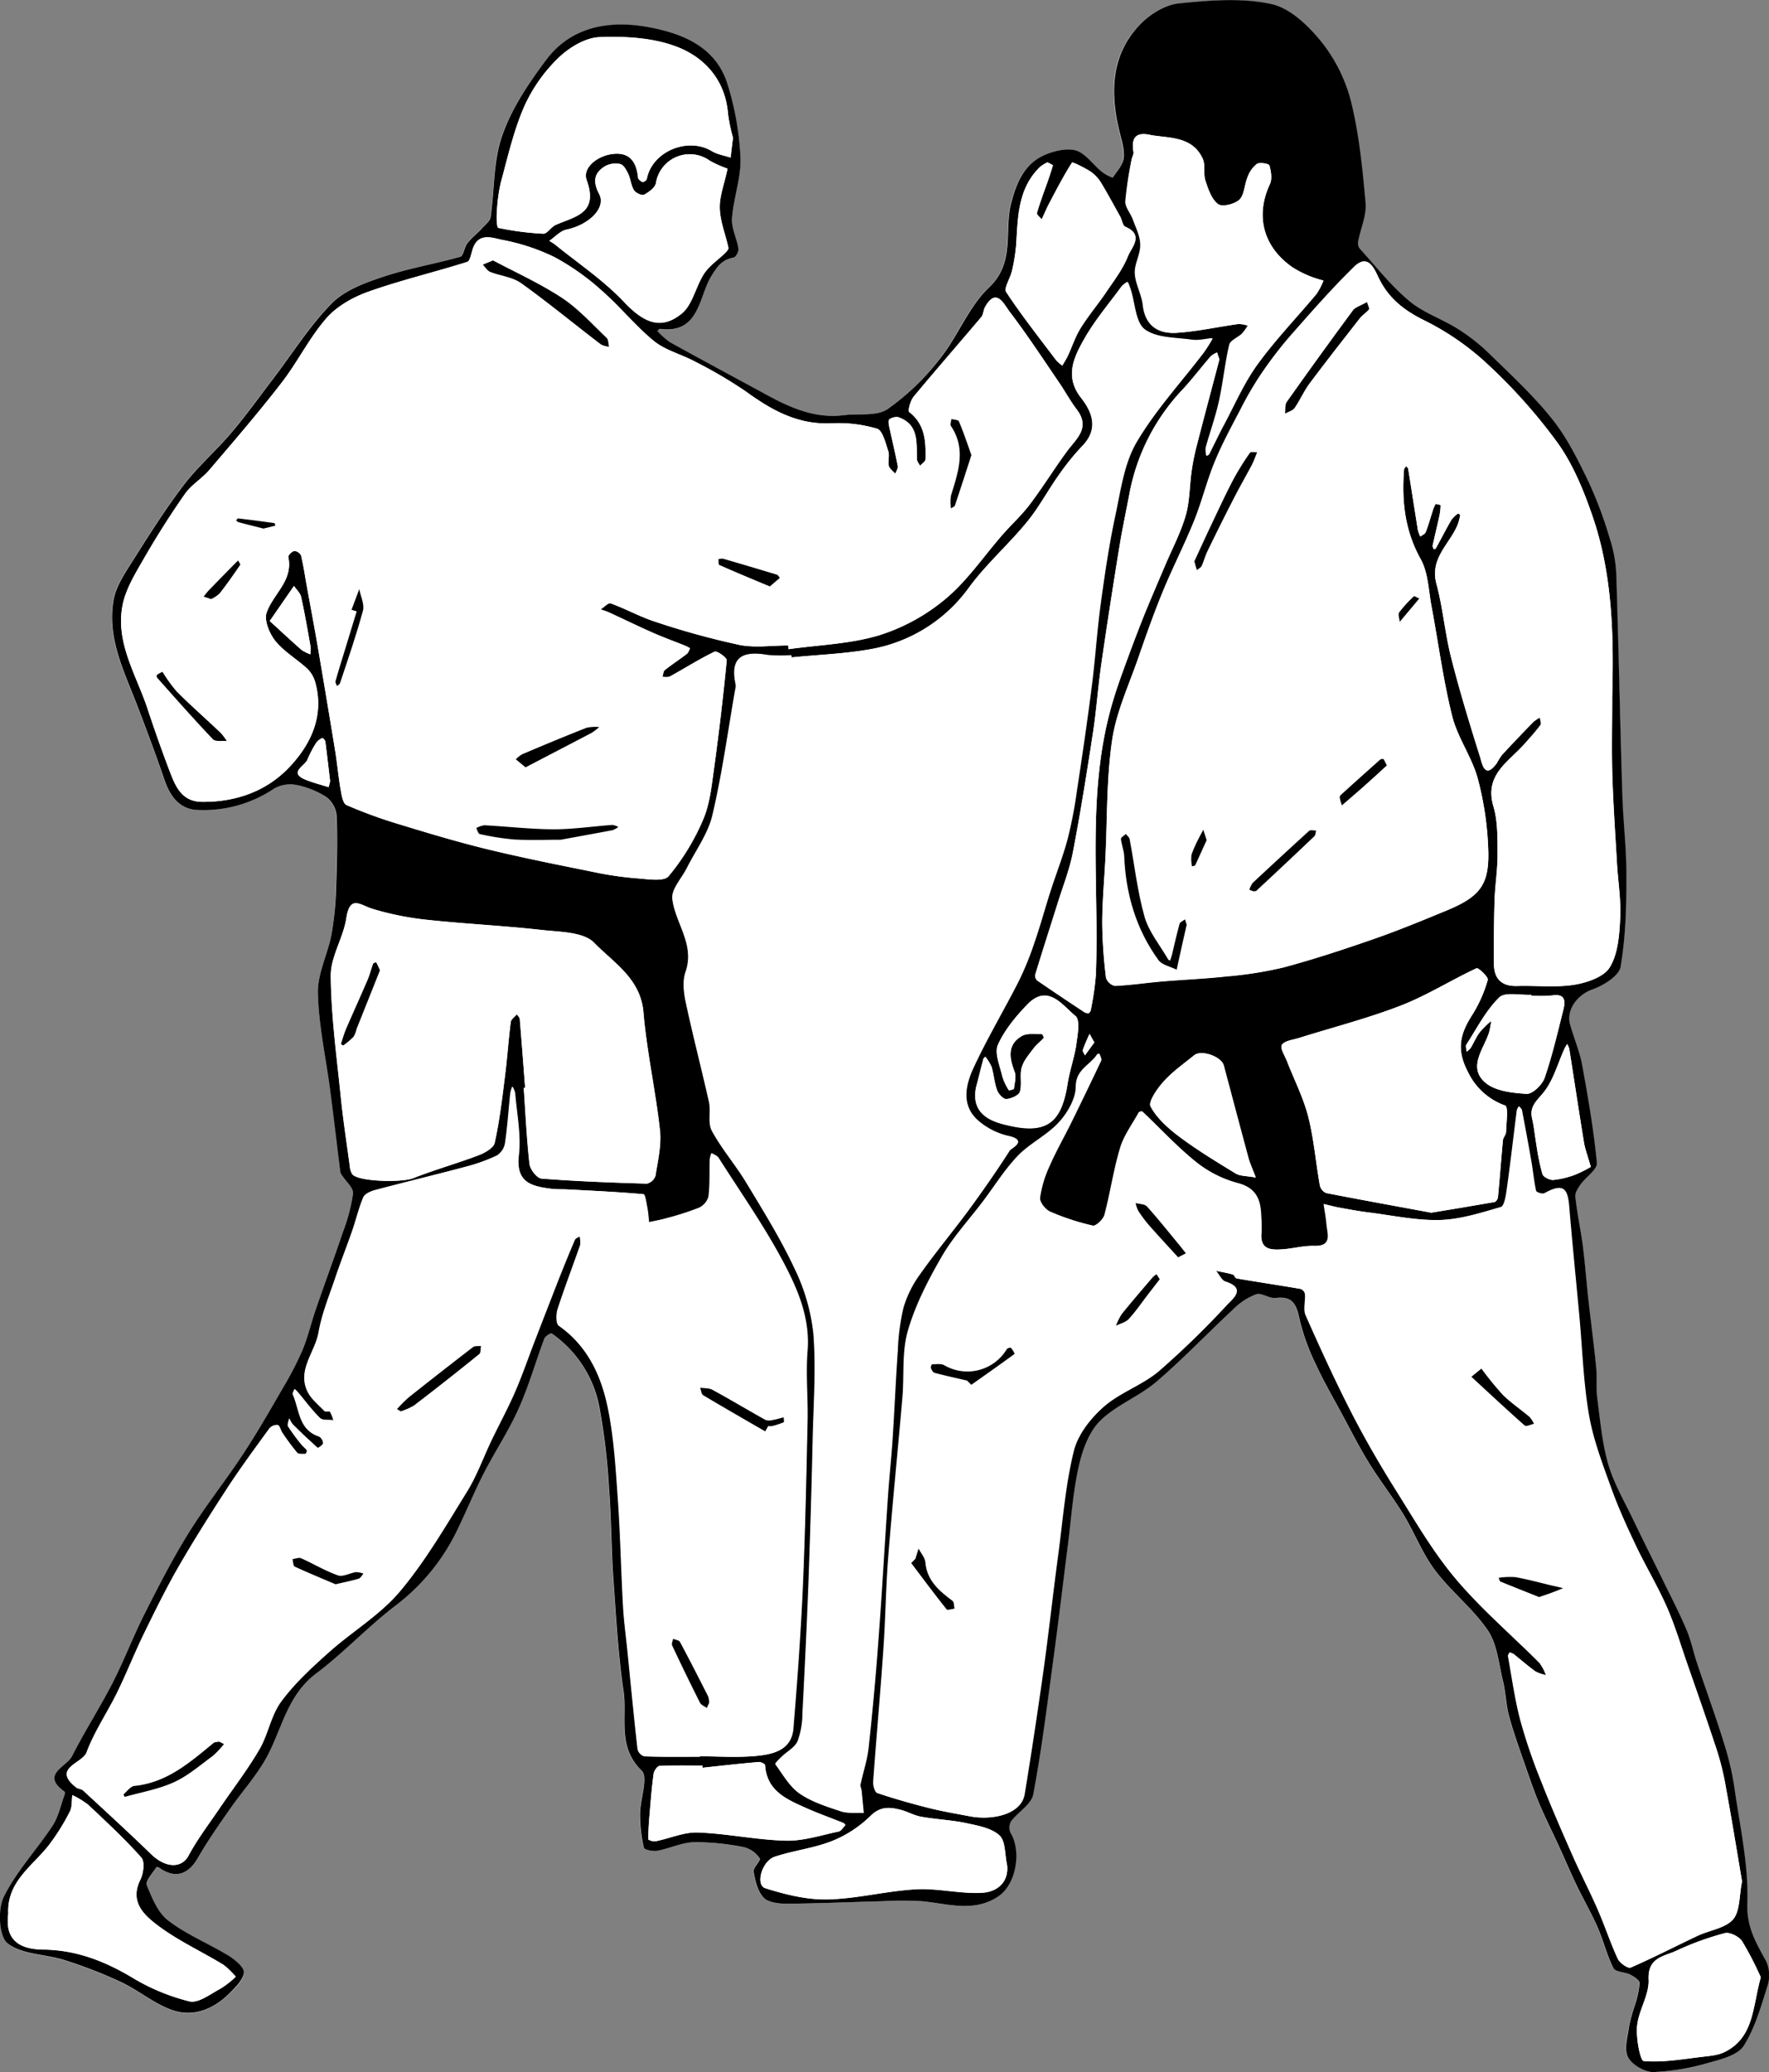 <svg xmlns="http://www.w3.org/2000/svg" viewBox="0 0 473.63 554.74"><rect x="0" y="0" width="473.63" height="554.74" fill="#808080" stroke="none"/><defs><style>.cls-1{fill:#fff;}</style></defs><g id="Layer_2" data-name="Layer 2"><g id="Layer_1-2" data-name="Layer 1"><path class="cls-1" d="M226.16,111.12c-8.31,1.11-15.31-2.32-22.22-6.07-8.21-4.46-16.45-8.87-24.62-13.4a20.73,20.73,0,0,1-3.35-3c.24-.19.5-.59.71-.56,10.63,1.42,10.36-8.7,13.73-14.1,1.8-2.89,3-4.42,6-5,.59-.12,1.4-1.62,1.28-2.35-.44-2.75-1.92-5.49-1.73-8.14.38-5.43,2.46-10.84,2.26-16.2a77.71,77.71,0,0,0-3.41-19.56c-3.16-10.39-12.47-13.88-21.71-15.52-10-1.77-20.2,0-26.88,8.82-4.69,6.23-9.26,13-11.83,20.25-2.41,6.8-2,14.56-3.12,21.86-.16,1.13-1.5,2.13-2.4,3.09-1.23,1.32-2.7,2.44-3.8,3.86-.85,1.09-1,3.38-1.93,3.64-6.88,2-14,3.12-20.76,5.39-4.84,1.62-10.21,3.6-13.64,7.1-5.91,6-10.48,13.34-15.63,20.1-3.74,4.9-7.34,9.91-11.32,14.61s-8.93,9-12.74,14c-4.89,6.41-9.21,13.27-13.52,20.09-2.09,3.31-4.5,6.82-5.18,10.53-1.85,10.23,2.88,19.28,6.39,28.49,2.5,6.54,5,13.1,7.22,19.73,1.48,4.36,4,7.77,8.66,8.05a33.89,33.89,0,0,0,20.67-5.71,8.72,8.72,0,0,1,5.87-1,23.6,23.6,0,0,1,8.18,3.28,7.1,7.1,0,0,1,2.71,4.94c.26,6.26.11,12.53-.12,18.79A86.86,86.86,0,0,1,88.81,250c-1,5.32-3.78,10.55-3.67,15.77.19,8.63,2.12,17.22,3.25,25.83,1,7.37,1.83,14.75,2.75,22.13a2.47,2.47,0,0,0,.48.92c1,1.62,3.07,3.32,2.93,4.82a47.45,47.45,0,0,1-2.72,10.33c-2.31,6.87-4.83,13.66-7.19,20.5-1.27,3.67-2.14,7.5-3.62,11.07a87.89,87.89,0,0,1-5.26,10.15C72.36,377.43,69,383.34,65.28,389c-4.75,7.21-10.16,14-14.71,21.33-4.34,7-8.1,14.31-11.81,21.65-3.1,6.12-5.53,12.57-8.66,18.67-3.41,6.64-7.48,12.94-10.84,19.59-1.42,2.83-8.5,4.87-2,9.48.15.1.12.6,0,.86-1,2.77-1.61,5.83-3.19,8.24C9.85,495.3,4.36,501.1,1,508c-1.64,3.36-1.25,10.58,1.07,12.38,3.89,3,10.14,2.83,15.25,4.46a123.49,123.49,0,0,1,15.2,5.91c4.74,2.24,8.92,5.87,13.81,7.53,5.49,1.85,10.79-.34,15-4.43,1.67-1.64,3.77-3.61,4-5.65.17-1.34-2.34-3.46-4.08-4.53C55.92,520.4,50,518,45.11,514.27c-2.79-2.13-4.42-6.11-5.82-9.56-.43-1.07,1.62-3.15,2.57-4.75.06-.08.53,0,.7.08,4.2,3,7.9,1.84,10.39-2.6s5.63-8.8,8.6-13.1c3.39-4.89,7.54-9.37,10.23-14.61,3.85-7.5,5.37-16.07,12.86-21.69S98.55,435.43,106,429.79A55.61,55.61,0,0,0,122.69,409c2.31-4.79,4.33-9.74,6.75-14.47,3-5.89,6.71-11.45,9.41-17.46s4.51-12.46,6.84-18.66c.25-.67,1.78-1.59,2-1.41a31,31,0,0,1,12.64,19.39A173,173,0,0,1,163,398.53c.63,8,.61,16.09,1.16,24.12.7,10,1.26,20.07,2.71,30,1,7.11-1.77,14.94,4.85,21.37,1.87,1.82-.39,7.7-.41,11.71a41.37,41.37,0,0,0,1,8.95c.11.53,2.41,1,3.57.82,3.33-.62,6.58-2.22,9.89-2.31a65.63,65.63,0,0,1,13.44,1.36,7.25,7.25,0,0,1,4.13,3c.37.54-1.83,2.47-1.63,3.55.42,2.44,1.07,5.26,2.67,6.93,1.28,1.33,4.1,1.64,6.23,1.63,8.49-.06,17-.44,25.47-.66a89.18,89.18,0,0,1,10.72,0c6.91.66,13.9,3.09,20.41-1.29,4.81-3.23,6.31-12.11,3.26-17.09a3.4,3.4,0,0,1,.2-3.07c1.89-2.5,5.42-4.53,5.92-7.19,2.25-12,3.74-24.15,5.39-36.26,1.38-10.15,2.58-20.32,3.87-30.48.9-7,1.35-14.15,2.9-21,1-4.33,2.68-9.19,5.69-12.19,4.26-4.24,10.42-6.51,15.05-10.46,7.25-6.19,13.83-13.15,20.83-19.64a16.71,16.71,0,0,1,6-3.84c1.48-.46,3.51,1.18,5.18,1,4.94-.64,5.63,2.28,6.47,6.11a57.45,57.45,0,0,0,4.24,11.6c2.14,4.62,4.7,9.05,7.12,13.55,2.34,4.33,4.56,8.75,7.15,12.93,2.89,4.68,6.33,9,9.2,13.74,3,4.88,5,10.41,8.44,14.93,4.29,5.7,10.18,10.23,14.15,16.1,2.53,3.74,3,9,4.07,13.58.77,3.18.82,6.54,1.7,9.68,1.35,4.84,3.09,9.57,4.73,14.32,1.05,3,2.08,6.1,3.35,9,1.73,4,3.69,7.94,5.51,11.91,1.48,3.21,2.84,6.48,4.37,9.66,1.83,3.79,4,7.45,5.65,11.31,1.58,3.6,2.49,7.52,4.26,11,.54,1.06,3,1,4.5,1.74,1,.51,2.51,1.5,2.51,2.26a24.3,24.3,0,0,1-1.21,5.74,50,50,0,0,0-1.57,5.65c-.41,2.81-1.44,6.15-.37,8.38,1,2,4.43,4.1,6.76,4.06a61.7,61.7,0,0,0,14.88-2.5c3.37-.92,7.79-2,9.39-4.54,3.06-4.84,4.66-10.67,6.42-16.23a9,9,0,0,0-.38-6.32c-2.66-4.94-5.3-9.08-5.07-15.62.37-10.26-2-20.63-3.46-30.93a75.46,75.46,0,0,0-2.74-11.74c-2.26-7.21-4.84-14.32-7.23-21.49-1-2.95-1.6-6.05-2.8-8.91-1.8-4.29-3.95-8.44-6-12.62-2.78-5.71-5.65-11.37-8.39-17.1-2.33-4.86-5.14-9.61-6.62-14.73-1.65-5.7-2.16-11.75-2.94-17.68-.36-2.71,0-5.52-.3-8.25-.57-5.83-1.36-11.63-2-17.45-.56-5.06-.94-10.15-1.58-15.19-.56-4.37-1.49-8.69-2-13.06-.12-1,.71-2.32,1.4-3.28,1.44-2,4.54-4,4.37-5.78-.83-8.79-2.35-17.52-3.94-26.21-.67-3.66-2.18-7.17-3.21-10.77-1.17-4.1,2.1-8.09,5.88-9.41,3-1.05,7.2-3.64,7.62-6.1,1.36-8,1.52-16.17,1.56-24.29,0-7.23-.86-14.46-1.08-21.7-.6-19.71-1-39.42-1.63-59.12a35.67,35.67,0,0,0-1.74-9.53A110.9,110.9,0,0,0,425.21,129c-2.82-5.79-5.73-11.72-9.7-16.72-5.05-6.35-11.11-11.92-16.94-17.62a50.65,50.65,0,0,0-8.41-6.6c-4.22-2.67-9.21-4.32-13-7.48-4.88-4.12-8.89-9.27-13.22-14a2.4,2.4,0,0,1-.41-1.86c.67-3.46,2.32-7,2-10.33-.76-9-1.69-18-3.8-26.76a42.56,42.56,0,0,0-7.73-16c-3.52-4.44-8.51-9.35-13.65-10.49-7.93-1.75-16.58-1-24.81-.19-3.64.36-7.7,2.86-10.34,5.58-7.75,8-8.11,17.88-5.71,28.16.58,2.5,1.5,5.08,1.29,7.55-.16,1.89-1.79,3.68-3,5.37a10.68,10.68,0,0,1-3-1.67c-2.27-1.87-4.15-4.77-6.71-5.57s-5.83,0-8.37,1.11c-5.54,2.39-7.66,7.54-9.08,13-1.93,7.48,1.21,15.79-5.95,22.58-5.47,5.19-8.33,13-13.14,19.06a65.62,65.62,0,0,1-14,13.45C234.76,111.48,230,110.68,226.16,111.12Z"/><path d="M226.16,111.12c3.88-.44,8.6.36,11.46-1.59a65.62,65.62,0,0,0,14-13.45c4.81-6,7.67-13.87,13.14-19.06,7.16-6.79,4-15.1,5.95-22.58,1.42-5.49,3.54-10.64,9.08-13,2.54-1.09,5.91-1.88,8.37-1.11s4.44,3.7,6.71,5.57a10.68,10.68,0,0,0,3,1.67c1.18-1.69,2.81-3.48,3-5.37.21-2.47-.71-5.05-1.29-7.55-2.4-10.28-2-20.18,5.71-28.16,2.64-2.72,6.7-5.22,10.34-5.58,8.23-.83,16.88-1.56,24.81.19,5.14,1.14,10.13,6.05,13.65,10.49a42.56,42.56,0,0,1,7.73,16c2.11,8.73,3,17.78,3.8,26.76.29,3.35-1.36,6.87-2,10.33a2.4,2.4,0,0,0,.41,1.86c4.33,4.77,8.34,9.92,13.22,14,3.75,3.16,8.74,4.81,13,7.48a50.65,50.65,0,0,1,8.41,6.6c5.83,5.7,11.89,11.27,16.94,17.62,4,5,6.88,10.93,9.7,16.72A110.9,110.9,0,0,1,431,144.19a35.67,35.67,0,0,1,1.74,9.53c.64,19.7,1,39.41,1.63,59.12.22,7.24,1.11,14.47,1.08,21.7,0,8.12-.2,16.33-1.56,24.29-.42,2.46-4.63,5.05-7.62,6.1-3.78,1.32-7.05,5.31-5.88,9.41,1,3.6,2.54,7.11,3.21,10.77,1.59,8.69,3.11,17.42,3.94,26.21.17,1.76-2.93,3.77-4.37,5.78-.69,1-1.52,2.24-1.4,3.28.48,4.37,1.41,8.69,2,13.06.64,5,1,10.13,1.58,15.19.65,5.82,1.44,11.62,2,17.45.27,2.73-.06,5.54.3,8.25.78,5.93,1.29,12,2.94,17.68,1.48,5.12,4.29,9.87,6.62,14.73,2.74,5.73,5.61,11.39,8.39,17.1,2.05,4.18,4.2,8.33,6,12.62,1.2,2.86,1.81,6,2.8,8.91,2.39,7.17,5,14.28,7.23,21.49a75.46,75.46,0,0,1,2.74,11.74c1.45,10.3,3.83,20.67,3.46,30.93-.23,6.54,2.41,10.68,5.07,15.62a9,9,0,0,1,.38,6.32c-1.76,5.56-3.36,11.39-6.42,16.23-1.6,2.51-6,3.62-9.39,4.54a61.7,61.7,0,0,1-14.88,2.5c-2.33,0-5.77-2-6.76-4.06-1.07-2.23,0-5.57.37-8.38a50,50,0,0,1,1.57-5.65,24.3,24.3,0,0,0,1.21-5.74c0-.76-1.5-1.75-2.51-2.26-1.46-.73-4-.68-4.5-1.74-1.77-3.49-2.68-7.41-4.26-11-1.69-3.86-3.82-7.52-5.65-11.31-1.53-3.18-2.89-6.45-4.37-9.66-1.82-4-3.78-7.89-5.51-11.91-1.27-2.95-2.3-6-3.35-9-1.64-4.75-3.38-9.48-4.73-14.32-.88-3.14-.93-6.5-1.7-9.68-1.12-4.62-1.54-9.84-4.07-13.58-4-5.87-9.86-10.4-14.15-16.1-3.41-4.52-5.46-10.05-8.44-14.93-2.87-4.7-6.31-9.06-9.2-13.74-2.59-4.18-4.81-8.6-7.15-12.93-2.42-4.5-5-8.93-7.12-13.55a57.45,57.45,0,0,1-4.24-11.6c-.84-3.83-1.53-6.75-6.47-6.11-1.67.22-3.7-1.42-5.18-1a16.71,16.71,0,0,0-6,3.84c-7,6.49-13.58,13.45-20.83,19.64-4.63,3.95-10.79,6.22-15.05,10.46-3,3-4.72,7.86-5.69,12.19-1.55,6.88-2,14-2.9,21-1.29,10.16-2.49,20.33-3.87,30.48-1.65,12.11-3.14,24.26-5.39,36.26-.5,2.66-4,4.69-5.92,7.19a3.4,3.4,0,0,0-.2,3.07c3.05,5,1.55,13.86-3.26,17.09-6.51,4.38-13.5,1.95-20.41,1.29a89.18,89.18,0,0,0-10.72,0c-8.49.22-17,.6-25.47.66-2.13,0-5-.3-6.23-1.63-1.6-1.67-2.25-4.49-2.67-6.93-.2-1.08,2-3,1.63-3.55a7.25,7.25,0,0,0-4.13-3,65.63,65.63,0,0,0-13.44-1.36c-3.31.09-6.56,1.69-9.89,2.31-1.16.21-3.46-.29-3.57-.82a41.37,41.37,0,0,1-1-8.95c0-4,2.28-9.89.41-11.71-6.62-6.43-3.81-14.26-4.85-21.37-1.45-9.92-2-20-2.71-30-.55-8-.53-16.1-1.16-24.12a173,173,0,0,0-2.66-22.18A31,31,0,0,0,147.72,357c-.25-.18-1.78.74-2,1.41-2.33,6.2-4.14,12.63-6.84,18.66s-6.39,11.57-9.41,17.46c-2.42,4.73-4.44,9.68-6.75,14.47A55.61,55.61,0,0,1,106,429.79c-7.45,5.64-13.88,12.64-21.36,18.25s-9,14.19-12.86,21.69c-2.69,5.24-6.84,9.72-10.23,14.61-3,4.3-6,8.56-8.6,13.1S46.76,503,42.56,500c-.17-.12-.64-.16-.7-.08-1,1.6-3,3.68-2.57,4.75,1.4,3.45,3,7.43,5.82,9.56,4.9,3.74,10.81,6.13,16.12,9.37,1.74,1.07,4.25,3.19,4.08,4.53-.26,2-2.36,4-4,5.65-4.16,4.09-9.46,6.28-15,4.43-4.89-1.66-9.07-5.29-13.81-7.53a123.49,123.49,0,0,0-15.2-5.91c-5.11-1.63-11.36-1.45-15.25-4.46-2.32-1.8-2.71-9-1.07-12.38,3.36-6.87,8.85-12.67,13.1-19.15,1.58-2.41,2.18-5.47,3.19-8.24.1-.26.13-.76,0-.86-6.51-4.61.57-6.65,2-9.48,3.36-6.65,7.43-12.95,10.84-19.59,3.13-6.1,5.56-12.55,8.66-18.67,3.71-7.34,7.47-14.68,11.81-21.65,4.55-7.33,10-14.12,14.71-21.33,3.73-5.66,7.08-11.57,10.48-17.44A87.89,87.89,0,0,0,81,361.41c1.48-3.57,2.35-7.4,3.62-11.07,2.36-6.84,4.88-13.63,7.19-20.5a47.45,47.45,0,0,0,2.72-10.33c.14-1.5-1.9-3.2-2.93-4.82a2.47,2.47,0,0,1-.48-.92c-.92-7.38-1.78-14.76-2.75-22.13-1.13-8.61-3.06-17.2-3.25-25.83-.11-5.22,2.68-10.45,3.67-15.77A86.86,86.86,0,0,0,90,237.14c.23-6.26.38-12.53.12-18.79a7.1,7.1,0,0,0-2.71-4.94,23.6,23.6,0,0,0-8.18-3.28,8.72,8.72,0,0,0-5.87,1,33.89,33.89,0,0,1-20.67,5.71c-4.68-.28-7.18-3.69-8.66-8.05-2.25-6.63-4.72-13.19-7.22-19.73-3.51-9.21-8.24-18.26-6.39-28.49.68-3.71,3.09-7.22,5.18-10.53,4.31-6.82,8.63-13.68,13.52-20.09,3.81-5,8.66-9.2,12.74-14s7.58-9.71,11.32-14.61c5.15-6.76,9.72-14.09,15.63-20.1,3.43-3.5,8.8-5.48,13.64-7.1,6.76-2.27,13.88-3.44,20.76-5.39.9-.26,1.08-2.55,1.93-3.64,1.1-1.42,2.57-2.54,3.8-3.86.9-1,2.24-2,2.4-3.09,1.08-7.3.71-15.06,3.12-21.86C137,29,141.56,22.26,146.25,16c6.68-8.87,16.83-10.59,26.88-8.82,9.24,1.64,18.55,5.13,21.71,15.52a77.71,77.71,0,0,1,3.41,19.56c.2,5.36-1.88,10.77-2.26,16.2-.19,2.65,1.29,5.39,1.73,8.14.12.73-.69,2.23-1.28,2.35-3.07.62-4.23,2.15-6,5-3.37,5.4-3.1,15.52-13.73,14.1-.21,0-.47.37-.71.56a20.73,20.73,0,0,0,3.35,3c8.17,4.53,16.41,8.94,24.62,13.4C210.85,108.8,217.85,112.23,226.16,111.12ZM211,172.8l.12,1c8.11-1.14,16.48-1.38,24.23-3.71a51.9,51.9,0,0,0,17.9-9.84c5.77-4.84,10.13-11.35,15.15-17.09,2.4-2.74,5.13-5.22,7.31-8.11,3.46-4.58,6.49-9.48,9.87-14.11,2.51-3.44,6.48-6.34,2.7-11.31-1.74-2.28-3.11-4.83-4.73-7.21-4.39-6.42-8.65-12.94-13.36-19.12-1.35-1.77-3.46-6.55-6.48-1.06-.46.82-.42,2-1,2.65-6,7.13-12.16,14.14-18.11,21.32-.87,1.06-1.61,3.77-1.17,4.11,4.29,3.35,4.47,8,4.34,12.67,0,.58-.95,1.14-1.46,1.72-.29-.6-.8-1.18-.82-1.78-.17-4.46.59-9.33-5.06-11.26a3.37,3.37,0,0,0-2.35.63c-.26.16-.19,1.11-.07,1.65.77,3.62,1.65,7.21,2.35,10.83.12.62-.43,1.38-.67,2.07-.6-.71-1.55-1.35-1.74-2.16-.29-1.25.27-2.73-.14-3.91-.75-2.18-1.52-5.57-3-6a36.48,36.48,0,0,0-12.32-1.44c-8.9.39-15.89-3.51-22.75-8.49a121.24,121.24,0,0,0-13.6-8c-3.6-2-7.86-3-11-5.49-5-4.07-9.09-9.26-14-13.52a64.53,64.53,0,0,0-12.7-9,55.24,55.24,0,0,0-14.11-4.64c-2.53-.53-6.21-2-7.72,2.3-.44,1.27-.73,3.37-1.55,3.63-8.76,2.77-17.74,4.88-26.39,7.95-4.12,1.46-8.46,3.88-11.28,7.11C82.8,90.45,79.65,97,75.34,102.54c-6.17,8-12.78,15.64-19.33,23.33-2,2.29-4.77,3.92-6.48,6.35-4,5.68-7.68,11.55-11.13,17.55-2.26,3.93-4.79,8.06-5.61,12.4-1.87,10,3.72,18.5,6.69,27.5,1.88,5.68,3.87,11.33,6,16.91,1.54,4,3.2,8,8.65,8.09,9.2.07,17.44-2.92,23.57-9.53,5.58-6,9.09-13.45,6.78-22.21a8.27,8.27,0,0,0-2.1-3.81c-2.79-2.6-6.26-4.58-8.62-7.48-1.6-2-3.08-5.54-2.37-7.62,1.72-5,7.15-8.54,5.81-14.89-.1-.45,1-1.51,1.59-1.63a2.22,2.22,0,0,1,1.82,1.21c.66,2.76,1.06,5.58,1.57,8.37C83.07,162,84,167,84.87,171.9q2.49,14.53,4.87,29.09c.56,3.44.85,6.92,1.46,10.35.26,1.49.62,3.76,1.58,4.19A127.08,127.08,0,0,0,107,220.7c7.85,2.4,15.73,4.76,23.7,6.7,9.41,2.28,18.91,4.16,28.39,6.08a89.88,89.88,0,0,0,11.41,1.66c2.92.21,7.25,1,8.55-.58a61,61,0,0,0,9.19-15.08c1.79-4.13,2.28-8.91,2.91-13.46q2-14.58,3.44-29.24c.07-.71-2.63-2.62-3.26-2.32-4.08,2-7.93,4.42-11.91,6.62-.54.3-1.37.11-2.06.15.21-.63.23-1.5.66-1.85,1.92-1.52,4-2.86,5.92-4.35.41-.31.56-1,.83-1.48a14,14,0,0,0-1.27-.66c-2.92-1.18-5.87-2.24-8.74-3.51-3.91-1.73-7.76-3.61-11.64-5.4-.73-.34-1.52-.56-2.28-.83.9-.58,2.06-1.85,2.67-1.62,4.12,1.51,8,3.68,12.17,5a212.76,212.76,0,0,0,22.24,6.11C202.08,173.49,206.6,172.8,211,172.8ZM466.41,503.7c-1.53-9.06-3-18.16-4.66-27.23a73.73,73.73,0,0,0-2.62-9.63c-2.37-7.16-4.87-14.27-7.35-21.4-1.78-5.13-3.34-10.37-5.52-15.33-2.46-5.58-5.64-10.84-8.26-16.36-2.4-5.05-4.73-10.16-6.62-15.42-2.3-6.4-4.79-12.87-5.94-19.52-1.51-8.75-1.77-17.72-2.59-26.59-.9-9.77-1.9-19.54-2.71-29.33-.43-5.17-1.87-6-6.56-3.41-.52.29-2.2-.27-2.3-.68-.57-2.56-.8-5.19-1.25-7.79-.79-4.59-1.65-9.18-2.52-13.76-.07-.38-.49-.71-.75-1.06a3.86,3.86,0,0,0-.53,1.08c-.9,7.08-1.72,14.18-2.7,21.26-.23,1.64-.66,4.36-1.56,4.62-5.35,1.55-10.85,3.32-16.34,3.48-6.29.19-12.63-1.19-18.93-2-2.72-.33-5.42-.84-8.12-1.33-1.37-.25-2.72-.63-4.07-.94.26,1.79.6,3.58.76,5.38.24,2.69,1.65,6-3.41,5.82-2.85-.08-5.71.75-8.58.93s-5.86.08-5.51-4.25a40.43,40.43,0,0,0-.07-4.67c-.15-4.33-1.23-7.53-6.31-8.84a30.58,30.58,0,0,1-11.12-5.64c-5.11-4.1-9.59-9-14.37-13.5-.12-.12-.79.05-.9.25-1.74,3.16-4,6.17-5,9.55-1.76,5.84-2.61,11.95-4.18,17.86-.32,1.22-2.31,3.07-3.14,2.89a64.1,64.1,0,0,1-11.47-3.75c-1.27-.55-2.86-2.56-2.73-3.72a30,30,0,0,1,2.49-8.36c1.74-4,3.88-7.74,5.8-11.62q4.11-8.34,8.09-16.75c.2-.44-.29-1.21-.45-1.82-.2.06-.49.06-.58.2-1.82,2.86-5.65,4-5.68,8.64,0,3.21-2.19,7-4.49,9.47-3.16,3.45-7.74,5.57-11,9-3.54,3.67-6.27,8.12-9.37,12.22-3.7,4.9-8,9.48-11,14.75-3.64,6.29-7.07,12.94-9.08,19.87-1.64,5.61-1,11.88-1.46,17.84-1.23,14.25-2.67,28.48-3.8,42.73-.65,8.18-.72,16.41-1.29,24.59-.82,11.88-1.89,23.75-2.75,35.62-.07,1,.44,2.81,1.09,3,4.53,1.52,9.14,2.84,13.79,4,3.62.91,7.31,1.53,11,2.23,5.59,1.08,13.66-.31,14.58-6q2.68-16.44,5-32.94c1.45-10.44,2.59-20.92,4-31.37,1.22-9.22,1.93-18.58,4.16-27.56,1.09-4.36,4.49-8.71,8-11.78,4.33-3.81,10.27-5.76,14.7-9.48a231.41,231.41,0,0,0,18.32-17.81c1.54-1.61,5.25-4.45-.42-6.24-1-.33-1.69-1.89-2.52-2.88,1.52.31,3.06.55,4.55,1,.4.11.62,1,1,1.05,5.73,1,11.48,1.84,17.2,2.82a1.89,1.89,0,0,1,1.15,1.36c.14,1.9-.53,4.09.18,5.7,3.89,8.78,7.89,17.53,12.27,26.08,3.63,7.07,7.64,14,11.85,20.7,5.06,8.08,9.87,16.46,16,23.71,6.81,8.09,15,15.05,22.47,22.57a12.66,12.66,0,0,1,1.73,3.26,10.8,10.8,0,0,1-2.88-1c-2-1.44-3.85-3.08-5.78-4.61a4.79,4.79,0,0,0-1.08-.48c-.15.36-.46.74-.4,1.06,1,5.72,1.82,11.52,3.3,17.13a147.62,147.62,0,0,0,5.56,16.3c2.63,6.72,5.52,13.33,8.43,19.93,2.15,4.87,4.62,9.6,6.74,14.48,1.9,4.34,3.38,8.87,5.36,13.17.52,1.11,2.68,2.62,3.38,2.32,6.07-2.64,11.95-5.69,17.93-8.51,3.22-1.52,7.45-2,9.54-4.46C465.92,511.53,465.64,507.36,466.41,503.7ZM211.91,176l0-.51a37.57,37.57,0,0,1-6.28-.05c-6.44-1.13-10.2.36-8.57,7.88a3.89,3.89,0,0,1-.12,1.43c-2,11.22-3.49,22.54-6.1,33.61-1.16,5-4.47,9.41-6.82,14.09-1.39,2.78-4.21,5.71-3.91,8.28.78,6.52,6.1,12.14,3.55,19.55-.85,2.45-.51,5.56.06,8.2,1.9,8.88,4.23,17.68,6.19,26.55.57,2.55-.37,5.68.78,7.79,2.64,4.88,6.37,9.16,9.24,13.93,4.5,7.45,9.13,14.89,12.81,22.75a52.75,52.75,0,0,1,5.14,17.6c.75,9.44,0,19-.19,28.5q-.44,18.54-1.08,37.08c-.45,12.07-1,24.13-1.66,36.19a21.39,21.39,0,0,1-1.3,7.39c-.73,1.67-2.81,2.74-4.24,4.12-.67.64-1.86,1.86-1.74,2,2,2.74,3.79,6,6.48,7.83,3.23,2.23,7.22,3.48,11,4.74,1.89.62,4.08.32,6.13.43-.2-2-.38-4-.59-6-.06-.55-.39-1.13-.29-1.63.7-3.27,1.8-6.49,2.16-9.79q1.53-14,2.57-28c1-13.09,1.71-26.19,2.61-39.28.35-5.16.91-10.3,1.25-15.45.52-7.95.84-15.92,1.41-23.86a58,58,0,0,1,1.5-11.27,29.19,29.19,0,0,1,4.34-8.81c4.13-5.85,8.72-11.36,13-17.13,3.86-5.26,7.6-10.62,11.12-16.12.36-.56,5-2.69-.26-3.84a19,19,0,0,1-8.12-4.11c-4.63-4-3.5-9.46-1.38-14.07,3.71-8.05,8.3-15.68,12.3-23.59a84.29,84.29,0,0,0,4.23-10.54c1.51-4.38,2.72-8.85,4.13-13.26,1.51-4.7,3.34-9.3,4.61-14.06a119.93,119.93,0,0,0,2.49-13c1.38-9.06,2.72-18.13,3.88-27.22,1-7.56,1.45-15.19,2.48-22.74,1.09-8,2.27-16.06,4-24,1.38-6.55,2.33-13.65,5.62-19.23,5.06-8.6,12-16.1,18.07-24.09a41.77,41.77,0,0,0,2.29-3.67c-1.82.16-3.7.67-5.47.42-4.33-.62-9.48-.43-12.66-2.79-2.53-1.88-2.62-7-3.81-10.72-.22-.69-.5-1.36-.76-2a6.71,6.71,0,0,0-1.59,1.2C296.83,81.34,293,85.88,290.14,91c-2.67,4.77-5.09,9.9-.71,15.49,3.06,3.91,4.74,8.37.35,12.89a65.69,65.69,0,0,0-6.38,7.91c-2.91,4.09-5.27,8.6-8.45,12.46-4.9,6-10.78,11.15-15.36,17.32a41.18,41.18,0,0,1-26.89,16.79C225.86,175.05,218.85,175.29,211.91,176ZM431.65,186.4c.44-16.35.08-32.67-5.31-48.31-2.34-6.77-5.14-13.68-9.25-19.45a145.3,145.3,0,0,0-18.74-21.09,70.77,70.77,0,0,0-17-11.79C376,83.1,371.94,80,369.24,74.62c-1.12-2.23-2.75-7.11-6.74-3.18-6,5.88-11.55,12.21-17.09,18.52a108.23,108.23,0,0,0-8,10.49,90.06,90.06,0,0,0-5.29,9.14c-2.41,4.6-4.92,9.19-6.89,14-2.12,5.14-3.43,10.61-5.51,15.76-2.61,6.46-5.8,12.67-8.45,19.11-2.38,5.8-4.47,11.72-6.52,17.65-2.52,7.3-5.9,14.5-7,22-1.53,10.35-1.28,21-1.8,31.46-.29,5.86-.83,11.72-.85,17.59a131.49,131.49,0,0,0,1,14.56,3.31,3.31,0,0,0,2.37,2.18c4.22-.2,8.41-.83,12.62-1.19,5.72-.49,11.48-.71,17.19-1.34A103,103,0,0,0,343.56,259c8.16-2.19,16.21-4.84,24.2-7.62,6.55-2.28,13-4.93,19.39-7.58,9.39-3.86,11.77-7.14,11.26-17.22a84.17,84.17,0,0,0-2.83-18.36c-1.6-5.69-5.36-10.8-6.79-16.51-2.41-9.65-3.69-19.58-5.53-29.37-.8-4.27-.87-9-2.89-12.64-4.26-7.64-5.12-15.55-4.48-23.92,0-.33.37-.63.56-1,.19.24.52.46.56.73.88,5.47,1.72,10.94,2.6,16.41a9.47,9.47,0,0,0,.65,1.72c.49-.38,1.23-.67,1.43-1.17.68-1.71,1.16-3.5,1.74-5.25a10.63,10.63,0,0,1,.89-2.26c.08-.14,1.37.19,1.37.3a15,15,0,0,1-.34,2.91c-.57,2.64-1.22,5.26-1.79,7.89-.06.29.21.65.32,1,.19-.09.46-.13.54-.28,1.39-2.53,2.7-5.1,4.15-7.6a8,8,0,0,1,1.79-1.73s.6.34.58.46a14.71,14.71,0,0,1-.62,2.39c-2.06,5.26-7.62,9.07-5.74,16,1.73,6.45,2.28,13.21,3.92,19.69,2.28,9,5,17.86,7.77,26.7.51,1.61,1.22,6.13,4.47,1.6a19.64,19.64,0,0,1,1.35-2.16c2.76-3,5.57-5.92,8.4-8.84a10.71,10.71,0,0,1,1.78-1.21c.07.68.47,1.61.17,2-1.37,1.83-2.91,3.53-4.44,5.24-4.24,4.74-10.64,8.16-8.17,16.54,1.19,4,1.09,8.48,1.11,12.74s-.67,8.31-.8,12.47c-.19,5.63-.21,11.27-.17,16.9,0,4,2,6.12,6.27,6,5.1-.16,10.3.47,15.28-.33,3.44-.55,8-2.11,9.52-4.71,2.18-3.6,2.54-8.57,2.76-13,.25-4.94-.57-9.92-.86-14.88-.46-7.92-1-15.84-1.25-23.76C431.49,200.32,431.65,193.36,431.65,186.4ZM187.34,470.31v-.12c5,0,10.11.37,15.11-.11,4.5-.44,9.38-1.55,9.86-7.34,1-12.5,1.95-25,2.51-37.53.66-14.9,1-29.82,1.28-44.73.14-6.29-.5-12.63,0-18.88.7-8.85-2.67-16.56-6.53-23.84-5.11-9.62-11.43-18.61-17.29-27.83-.36-.57-1.21-.82-1.83-1.23a8.13,8.13,0,0,0-.45,1.76c-.1,3.31.08,6.64-.33,9.91a4.75,4.75,0,0,1-2.64,3,76.26,76.26,0,0,1-8.68,2.78c-1.52.44-3.1.71-4.66,1.05-.15-1.3-.23-2.63-.48-3.92s-.55-3.54-1-3.58c-6.74-.6-13.5-.91-20.26-1.27-1.44-.08-2.89,0-4.31-.17-5.27-.67-9.68-1.6-8.82-9,.63-5.45-.56-11.11-1-16.67a5.77,5.77,0,0,0-.7-1.68,9.22,9.22,0,0,0-.52,1.75c-.46,4.47-.76,9-1.41,13.42a4.87,4.87,0,0,1-2.18,3.27,47.18,47.18,0,0,1-8.35,3c-8.09,2.16-16.23,4.11-24.32,6.26-1.15.31-2.7,1-3.09,1.92-1.24,2.91-1.93,6-3,9.05-1.46,4.22-3.12,8.38-4.54,12.62-1.62,4.79-3.58,9.55-4.44,14.49-.93,5.3-5.72,10-3,15.78.94,2,2.92,3.58,4.53,5.26.28.29,1.31-.07,1.52.21a9.51,9.51,0,0,1,.9,2.28c-1.23-.17-2.9.1-3.62-.6-2.2-2.14-4-4.65-6-7a9.45,9.45,0,0,0-.79-.76c-.16.49-.59,1.1-.44,1.46,1.8,4.07,1.53,9.44,7,11.25a2.24,2.24,0,0,1,1.11,1.8c0,.47-1.39,1.33-1.48,1.26q-3.44-3.06-6.7-6.31a6.43,6.43,0,0,1-.92-1.6c-.11.74-.56,1.69-.26,2.18a52.1,52.1,0,0,0,3.55,4.83c.43.55,1,.94,1.44,1.51.13.19-.22,1-.33,1-.79,0-1.92.12-2.31-.34a62.59,62.59,0,0,1-4-5.4c-.45-.66-.65-1.85-1.18-2a2.61,2.61,0,0,0-2.19.91c-3.73,5.14-7.51,10.25-11,15.56-4.55,7-9,14-13.17,21.21-3.4,5.88-6.4,12-9.38,18.1-2.55,5.22-4.67,10.64-7.22,15.84-2.65,5.39-6.1,10.44-8.18,16-1.12,3-9.36,4.21-2.83,9.39.53.42,1.42.41,1.91.85,6.09,5.64,12.22,11.24,18.16,17,3.88,3.78,8.17,3.89,10,.42,2.35-4.39,5.41-8.39,8.21-12.52,3.6-5.31,7.54-10.41,10.77-15.94,2.34-4,3.09-9.08,5.8-12.76,3.58-4.87,8.16-9.08,12.7-13.14,6.25-5.6,13.76-10,19.09-16.36,6.86-8.15,12.29-17.56,17.94-26.67,2.67-4.3,4.39-9.18,6.59-13.77,2.08-4.34,4.4-8.58,6.31-13s3.53-9.12,5.29-13.68c2-5.17,4-10.33,6-15.47,1.52-3.86,3.08-7.71,4.71-11.52.18-.44.88-.67,1.34-1a6.41,6.41,0,0,1,.18,2.35c-2,5.75-4.19,11.43-6.06,17.22-.43,1.35-.45,3.85.34,4.41,7.89,5.55,11.5,13.7,13.24,22.57,1.53,7.76,2,15.76,2.56,23.68.67,9.56.86,19.16,1.39,28.74.22,4.06.79,8.09,1.19,12.13.88,8.76,1.72,17.52,2.7,26.27a2.69,2.69,0,0,0,1.79,1.88C177.5,470.38,182.42,470.31,187.34,470.31ZM140.61,291.23l-.35,0c.47,6.82.77,13.66,1.55,20.44.17,1.44,2,3.75,3.21,3.84,9.39.74,18.8,1.08,28.21,1.36a3.23,3.23,0,0,0,2.29-2.11c.63-4,1.64-8.21,1.2-12.18-1.17-10.57-3.52-21-4.43-31.61-.77-9-8-13.25-13.15-18.54-2.87-3-9.2-2.92-14-3.46-10.17-1.15-20.42-1.62-30.6-2.71a79,79,0,0,1-14.71-2.93c-3.35-1-6.12-3.91-7.08,2.48-.79,5.22-4.2,10.24-4.16,15.33.08,10.77,1.57,21.55,2.66,32.3.63,6.28,1.6,12.53,2.44,18.8a4.6,4.6,0,0,0,.66,2.1c1.52,2,13.2,2.29,16.27,1.08,5.73-2.26,11.7-3.93,17.47-6.12,1.69-.64,4.08-1.95,4.38-3.35,1.29-5.83,2-11.8,2.74-17.74.62-4.86.94-9.75,1.56-14.61.1-.75,1.07-1.39,1.64-2.08.27.44.75.86.79,1.31C139.67,279,140.13,285.11,140.61,291.23Zm242.58,33.43c6.18-1,11.61-1.91,17-2.9.37-.07.83-.86.87-1.35.48-5.07.85-10.15,1.33-15.21.08-.75.81-1.46.83-2.19.06-2.45.67-6.69-.24-7.06a17.52,17.52,0,0,1-9.93-8.89c-3.28-6.2-2.05-10.44,1.22-15.5a35.92,35.92,0,0,0,4.06-9.23c.21-.73-2.53-3.32-3-3.1-6.84,3.18-13.29,7.28-20.29,10-8.91,3.45-18.23,5.83-27.36,8.7-1.59.49-3.78.71-4.49,1.83-.53.84.82,2.92,1.4,4.41,1.92,4.93,4.37,9.71,5.67,14.79,1.53,6,2,12.3,3.12,18.45a2.91,2.91,0,0,0,1.68,2C364.65,321.27,374.25,323,383.19,324.66ZM196.25,36.89a45.49,45.49,0,0,1-1.33-6.37c-.71-9-6.15-15.12-13.67-18-6.35-2.45-13.84-2.86-20.77-2.59-3.82.15-8.2,2.84-11.09,5.66a42.25,42.25,0,0,0-9.09,13.05c-2.79,6.43-4.36,13.4-6.21,20.21A43.71,43.71,0,0,0,133,57c-.11,1.37,0,3.9.39,4a77.39,77.39,0,0,0,12,1.56c1.09.05,2.13-1.82,3.39-2.37,5.22-2.27,11.49-3,8.26-12-1.2-3.31,2.94-6.59,7.16-7,4.5-.46,6.2,2.29,6.6,6.32,0,.47.71,1,1.21,1.22.24.1,1.06-.46,1.13-.81,1.37-7.34,10.93-11.39,17.44-7.46,1.47.89,3.32,1.16,5,1.72Zm112-.7c-4.19-1-5.43.69-4.79,4.48.11.63-.36,1.35-.48,2a98.25,98.25,0,0,0-1.7,11.23c-.08,1.57,1.41,3.18,2,4.83.82,2.24,2,4.53,2,6.82.05,2.54-1.59,5.12-1.46,7.63.14,2.85,1.81,5.61,2.13,8.48.62,5.55,4.11,7.73,8.93,7.45,5.57-.33,11.08-1.6,16.63-2.37a8.49,8.49,0,0,1,2.53.45,14.41,14.41,0,0,1-1.59,2.17c-1.09,1-3.08,1.77-3.35,2.94-1.17,5-1.66,10.16-2.77,15.17-.93,4.19-2.41,8.26-3.55,12.4a6.57,6.57,0,0,0,.2,2.17c.22-.14.54-.23.64-.42,1.31-2.57,2.53-5.18,3.88-7.71,3-5.5,5.44-11.34,9.08-16.35,4.8-6.62,10.54-12.56,15.8-18.86a19.07,19.07,0,0,0,1.87-3.59,31.45,31.45,0,0,1-3.2-1A28.86,28.86,0,0,1,346,71.53C338.12,66,336.08,57.69,340,49.3c.65-1.39.31-3.45-.14-5-.14-.47-2.59-.9-3.36-.4A7.81,7.81,0,0,0,334,47.43c-.84,2-.8,4.68-2.16,6s-4.64,2-5.73,1.21c-1.75-1.31-2.65-4-3.4-6.32-.6-1.83.07-4.16-.72-5.85C319.25,36.54,313.31,37,308.29,36.19Zm18.2,60c-.24-.68-.42-1.2-.61-1.71a5.83,5.83,0,0,0-1.72,1c-2.52,2.91-4.86,6-7.47,8.83A55.29,55.29,0,0,0,302.42,132c-.91,4.84-1.95,9.66-2.74,14.52q-2.54,15.64-4.83,31.34c-.9,6.26-1.34,12.59-2.3,18.83-1.62,10.57-3.3,21.13-5.32,31.62-.9,4.63-2.68,9.09-4.09,13.62-2,6.37-4.05,12.73-6,19.12a1.7,1.7,0,0,0,.57,1.49c4.1,2.83,8.24,5.58,12.39,8.33a2.1,2.1,0,0,0,1.29.42c.25,0,.61-.54.66-.87a79.69,79.69,0,0,0,1.35-9.4c.94-23.8-2.44-47.83,4-71.3.83-3,1.82-6,2.88-8.95,1.86-5.16,3.76-10.3,5.79-15.4C308,160.65,310,156,312,151.31c1.87-4.41,4.15-8.7,5.47-13.27,1.11-3.85,1-8,1.6-12a62.07,62.07,0,0,1,1.37-6.75C322.41,111.54,324.47,103.85,326.49,96.19ZM2.22,512.34c-1,7.15,3.11,9.52,9.36,9.58,8.75.1,16.25,3,23.64,7.37a55.41,55.41,0,0,0,15.54,6.5c2.41.57,5.65-2,8.38-3.46a25.52,25.52,0,0,0,4-3.13A19.84,19.84,0,0,0,59.8,526c-5.81-3.52-12.09-6.39-17.47-10.45-3.62-2.73-7.74-6.3-4.75-12.31.83-1.68,1.22-4.83.26-5.93-4.43-5-9.36-9.55-14.23-14.14a22.92,22.92,0,0,0-4.25-2.58c-.2,1.48,0,3.18-.67,4.42A58.12,58.12,0,0,1,13,494.08C8.56,499.69,1.79,503.86,2.22,512.34ZM194.8,45.15A28.55,28.55,0,0,1,190,43a9.17,9.17,0,0,0-14.36,6c-.19,1.22-1.87,2.45-3.15,3.16-.57.3-2.27-.45-2.72-1.18-.8-1.29-.9-3-1.55-4.39-.47-1-1.22-2.41-2.09-2.62a5.85,5.85,0,0,0-4.11.56c-3,1.82-3.34,4.07-1.58,7.46,1.94,3.73-2.76,8.26-8.76,9.52-1.67.34-3.07,2-4.59,3a14.28,14.28,0,0,1,1.54,1c6.19,5,12.94,9.53,18.37,15.28,5.24,5.56,9.89,7.77,15.52,3.19,2.95-2.4,3.77-7.26,6-10.69,1.43-2.16,3.77-3.71,5.67-5.57.38-.37.91-1,.83-1.36-.76-3.51-2.2-7-2.32-10.51C192.59,52.64,193.89,49.45,194.8,45.15Zm74.84,454.21c-.61-2.72-.36-6.35-2-7.94-2.12-2-5.75-2.65-8.85-3.31-4-.86-8.11-1-12.14-1.73-1.89-.33-3.64-1.37-5.51-1.85-2.94-.76-5.47-1-8.15,1.69a31.26,31.26,0,0,1-10.28,6.67c-4.87,1.92-10.25,2.51-15.25,4.17-3.5,1.17-5.19,7.58-2.54,8.42,5.36,1.72,11.12,3.16,16.67,3,7.93-.17,15.8-2.28,23.74-2.71,5.91-.32,11.92,1.31,17.81.92C266.52,506.51,270.13,504.3,269.64,499.36ZM280.42,43.47a10.79,10.79,0,0,0-1.92,1.22c-5.93,5.71-6,13.23-6.43,20.67a46.77,46.77,0,0,1-1.15,7.22c-.43,2-2.23,4.58-1.53,5.65,4.15,6.29,8.84,12.22,13.38,18.25a10,10,0,0,0,1.66,1.43c.49-.86,1-1.69,1.45-2.58,1.16-2.49,2-5.16,3.45-7.47,2.06-3.32,4.61-6.32,6.8-9.56s4.5-6.22,5.86-9.68c.91-2.3,4.44-5.65-.71-7.85-.72-.3-.88-1.82-1.38-2.73-1.67-3-3.29-6.09-5.09-9A10,10,0,0,0,292,46c-1.6-1.06-4.85-2.65-5-2.46-2.28,3.55-4.23,7.32-6.19,11.07-.71,1.35-1.29,2.77-1.94,4.16-.45-.58-1.4-1.3-1.28-1.71.82-2.8,1.86-5.53,2.83-8.29.51-1.49,1-3,1.45-4.49A8.8,8.8,0,0,0,280.42,43.47Zm191,485.88a87.08,87.08,0,0,0-5-9.64c-.83-1.26-3.32-2.52-4.63-2.17a78.18,78.18,0,0,0-13,4.72c-3.3,1.53-7.7,1.75-7.41,7.75.19,4.06-2.67,8.18-3.08,12.38-.32,3.2.84,9.31,1.76,9.39,5.08.44,10.3-.49,15.45-1.1,2.16-.26,4.5-.43,6.38-1.39C469.64,545.33,469.2,537.35,471.43,529.35ZM188.1,473.26l0-.56c-3.84,0-7.68-.09-11.51.1-.59,0-1.49,1.34-1.6,2.15-.48,3.53-.75,7.1-1.05,10.66-.2,2.29-.36,4.58-.37,6.88a3.37,3.37,0,0,0,2,.46c3.78-.76,7.55-2.47,11.27-2.34,7.88.29,15.72,2,23.59,2.19,4.69.11,9.43-1.48,14.12-2.45.69-.15,1.22-1.11,1.79-1.72a1.27,1.27,0,0,0-.49-.55c-3.33-1.36-6.72-2.57-10-4-5.17-2.33-10.54-4.54-11-11.49,0-.33-1.16-.9-1.74-.84C198.1,472.16,193.1,472.73,188.1,473.26Zm73.2-182c-1.45,7.71,5.13,9.32,9.37,10.24,10.33,2.23,13.64-1.71,15.19-11.5.55-3.47,1.79-6.84,2.29-10.31.36-2.57,1.1-6.54-.21-7.62-3.54-2.93-7.38-8.89-13-3-3,3.17-6,6.74-7.77,10.69-1,2.2.54,5.57,1.15,8.37a14.44,14.44,0,0,0,1.76,3.76c.07.11,1.38-.19,1.4-.38.18-1.52.66-3.24.15-4.55-1.45-3.74-2-7.25,1.95-9.57,1.41-.83,3.54-.46,5.35-.53.16,0,.61,1,.49,1.09-.83.94-1.9,1.68-2.64,2.68-1.22,1.64-2.69,3.3-3.24,5.19-.59,2,.13,4.49-.49,6.53-.3,1-2.34,1.85-3.65,1.95-.78.05-2.08-1.33-2.44-2.33-.74-2-.88-4.21-1.49-6.27a12.32,12.32,0,0,0-1.68-2.74c-.18.19-.46.36-.52.59C262.61,286,262,288.63,261.3,291.22Zm74.93,24c-1.14-3-1.69-4.12-2-5.33-2.23-8.22-4.39-16.46-6.59-24.7-.65-2.39-6-4.27-7.9-2.73-2.79,2.27-5.79,4.36-8.17,7-1.72,1.9-4.21,5.44-3.52,6.74,1.71,3.21,4.78,5.91,7.79,8.16,4.79,3.56,9.92,6.68,15,9.78C332.06,314.9,333.75,314.79,336.23,315.25ZM410,266.54l0-.2c-2.94.16-7-.83-8.61.72-3.6,3.54-6,8.32-8.8,12.65-.27.42.06,1.23.11,1.86a5.47,5.47,0,0,0,1.07-1c.84-1.4,1.48-2.93,2.44-4.23a27.13,27.13,0,0,1,3.05-3,24.23,24.23,0,0,1-.58,3.1c-1.42,4.43-5.72,9.23-1.09,13.33,2.63,2.34,7.31,2.86,11.14,3.09,1.58.1,4.19-2.43,4.84-4.29,2.06-5.94,3.48-12.12,5-18.23.6-2.37.46-4.36-3-3.82A36.82,36.82,0,0,1,410,266.54Zm15.91,45.86c-.91-3.2-1.56-4.87-1.84-6.59-1.36-8.34-2.62-16.7-3.93-25.05a5.38,5.38,0,0,0-.57-1.25c-.25.43-.52.85-.73,1.3-1.79,3.93-2.94,8.37-5.56,11.63-1.83,2.27-3.85,3.75-3.09,7,.53,2.27.73,4.61,1.14,6.92a60.86,60.86,0,0,0,1.62,7.95c.25.79,1.94,1.65,2.9,1.59a23.24,23.24,0,0,0,5.88-1.41A34.67,34.67,0,0,0,425.93,312.4ZM72.22,166.26c3,2.7,5.69,5.25,8.51,7.72a10.44,10.44,0,0,0,2.36,1.19,9,9,0,0,0,.08-1.93c-.8-4.48-1.57-9-2.55-13.43-.24-1.07-1.26-2-1.91-2.94C76.76,159.69,74.8,162.51,72.22,166.26Zm16.17,42.91c-.49-4.14-.86-7.41-1.3-10.66a1.7,1.7,0,0,0-.77-.93,3.84,3.84,0,0,0-1.58,1.16,28.09,28.09,0,0,0-2.43,4.6c-.68,1.77-5.39,3.57-.2,5.53,1.91.73,3.91,1.25,5.87,1.87ZM293,279.09l-1.29-2.3c-.62,1.42-1.3,2.82-1.79,4.29-.13.39.36,1,.56,1.47C291.28,281.4,292.12,280.25,293,279.09Z"/><path class="cls-1" d="M211,172.8c-4.38,0-8.9.69-13.1-.16a212.76,212.76,0,0,1-22.24-6.11c-4.17-1.32-8-3.49-12.17-5-.61-.23-1.77,1-2.67,1.62.76.27,1.55.49,2.28.83,3.88,1.79,7.73,3.67,11.64,5.4,2.87,1.27,5.82,2.33,8.74,3.51a14,14,0,0,1,1.27.66c-.27.5-.42,1.17-.83,1.48-1.94,1.49-4,2.83-5.92,4.35-.43.35-.45,1.22-.66,1.85.69,0,1.52.15,2.06-.15,4-2.2,7.83-4.66,11.91-6.62.63-.3,3.33,1.61,3.26,2.32q-1.41,14.64-3.44,29.24c-.63,4.55-1.12,9.33-2.91,13.46A61,61,0,0,1,179,234.56c-1.3,1.53-5.63.79-8.55.58a89.88,89.88,0,0,1-11.41-1.66c-9.48-1.92-19-3.8-28.39-6.08-8-1.94-15.85-4.3-23.7-6.7a127.08,127.08,0,0,1-14.18-5.17c-1-.43-1.32-2.7-1.58-4.19-.61-3.43-.9-6.91-1.46-10.35q-2.37-14.55-4.87-29.09c-.85-5-1.8-9.88-2.69-14.82-.51-2.79-.91-5.61-1.57-8.37a2.22,2.22,0,0,0-1.82-1.21c-.64.12-1.69,1.18-1.59,1.63,1.34,6.35-4.09,9.9-5.81,14.89-.71,2.08.77,5.64,2.37,7.62,2.36,2.9,5.83,4.88,8.62,7.48a8.27,8.27,0,0,1,2.1,3.81c2.31,8.76-1.2,16.19-6.78,22.21-6.13,6.61-14.37,9.6-23.57,9.53-5.45,0-7.11-4.06-8.65-8.09-2.13-5.58-4.12-11.23-6-16.91-3-9-8.56-17.54-6.69-27.5.82-4.34,3.35-8.47,5.61-12.4,3.45-6,7.17-11.87,11.13-17.55,1.71-2.43,4.52-4.06,6.48-6.35,6.55-7.69,13.16-15.34,19.33-23.33C79.65,97,82.8,90.45,87.41,85.18c2.82-3.23,7.16-5.65,11.28-7.11,8.65-3.07,17.63-5.18,26.39-7.95.82-.26,1.11-2.36,1.55-3.63,1.51-4.28,5.19-2.83,7.72-2.3a55.24,55.24,0,0,1,14.11,4.64,64.53,64.53,0,0,1,12.7,9c4.88,4.26,9,9.45,14,13.52,3.1,2.51,7.36,3.54,11,5.49a121.24,121.24,0,0,1,13.6,8c6.86,5,13.85,8.88,22.75,8.49a36.48,36.48,0,0,1,12.32,1.44c1.52.48,2.29,3.87,3,6,.41,1.18-.15,2.66.14,3.91.19.81,1.14,1.45,1.74,2.16.24-.69.79-1.45.67-2.07-.7-3.62-1.58-7.21-2.35-10.83-.12-.54-.19-1.49.07-1.65a3.37,3.37,0,0,1,2.35-.63c5.65,1.93,4.89,6.8,5.06,11.26,0,.6.53,1.18.82,1.78.51-.58,1.45-1.14,1.46-1.72.13-4.72,0-9.32-4.34-12.67-.44-.34.3-3,1.17-4.11,5.95-7.18,12.1-14.19,18.11-21.32.57-.68.53-1.83,1-2.65,3-5.49,5.13-.71,6.48,1.06,4.71,6.18,9,12.7,13.36,19.12,1.62,2.38,3,4.93,4.73,7.21,3.78,5-.19,7.87-2.7,11.31-3.38,4.63-6.41,9.53-9.87,14.11-2.18,2.89-4.91,5.37-7.31,8.11-5,5.74-9.38,12.25-15.15,17.09a51.9,51.9,0,0,1-17.9,9.84c-7.75,2.33-16.12,2.57-24.23,3.71ZM132,69.73l-2.71,1.09c.65.66,1.18,1.62,2,1.94,2.73,1.1,6,1.4,8.26,3,7.28,5.24,14.21,11,21.33,16.43a6.14,6.14,0,0,0,2.14.61c-.2-.81-.13-1.89-.64-2.37-3.89-3.68-7.53-7.81-12-10.72C144.45,75.82,137.85,72.85,132,69.73Zm18.14,155.08c4.87-.89,9.38-1.7,13.87-2.56a5.86,5.86,0,0,0,1.54-.85,4.67,4.67,0,0,0-1.58-.55c-5.26.38-10.51,1.18-15.77,1.17-6.16,0-12.32-.75-18.49-1.08a6.41,6.41,0,0,0-2.19.75c.3.56.52,1.53.92,1.6a68.23,68.23,0,0,0,9.29,1.46C142,225,146.21,224.81,150.14,224.81Zm-56-61.56,1.32.42q-1.5,4.92-3,9.84c-.9,3-1.83,5.89-2.67,8.86-.1.37.26.87.41,1.3.27-.26.69-.48.8-.8,2.11-6.46,4.37-12.88,6.15-19.43.47-1.7-.59-3.8-1-5.72Zm166-41.41c-1.18-3.3-2.14-6.21-3.31-9-.17-.42-1.32-.43-2-.63-.06.64-.4,1.47-.12,1.88,4.16,6.25,1.87,12.42,0,18.64a11.8,11.8,0,0,0,0,3.41c.37-.27.95-.46,1.07-.81C257.18,130.84,258.62,126.36,260.08,121.84Zm-216.57,58a7.4,7.4,0,0,0-1.51.82c-.12.11,0,.6.12.77,4.93,5.52,9.8,11.07,14.89,16.43.67.7,2.44.35,3.71.48a16.36,16.36,0,0,0-1.66-2.19c-3.89-3.67-7.91-7.2-11.7-11A38.52,38.52,0,0,1,43.51,179.87Zm97.19,25.56c5.8-3,11.76-6.12,17.7-9.25a17.5,17.5,0,0,0,2-1.53,11,11,0,0,0-3.38.19c-5.78,2.26-11.5,4.66-17.21,7.07a7.72,7.72,0,0,0-1.74,1.37ZM206.12,157l2.68-2.29c-.27-.3-.49-.76-.82-.86q-7.17-2.19-14.38-4.27a3.84,3.84,0,0,0-1.24.12c.06.53,0,1.43.21,1.54C196.92,153.15,201.32,155,206.12,157Zm-149.6,3.39a8.37,8.37,0,0,0,2.35-1.51c1.94-2.47,3.74-5.06,5.52-7.65.12-.18-.36-.76-.55-1.16-.26.25-.53.49-.78.75q-3.53,3.57-7,7.16c-.53.54-1,1.16-1.46,1.74Zm14-18.87,3.2-.79c-.11-.23-.18-.66-.32-.68-3.2-.45-6.42-.87-9.64-1.25-.16,0-.37.33-.56.51.2.17.38.44.62.5C66,140.37,68.14,140.91,70.54,141.51Z"/><path class="cls-1" d="M466.41,503.7c-.77,3.66-.49,7.83-2.44,10.08-2.09,2.42-6.32,2.94-9.54,4.46-6,2.82-11.86,5.87-17.93,8.51-.7.3-2.86-1.21-3.38-2.32-2-4.3-3.46-8.83-5.36-13.17-2.12-4.88-4.59-9.61-6.74-14.48-2.91-6.6-5.8-13.21-8.43-19.93a147.62,147.62,0,0,1-5.56-16.3c-1.48-5.61-2.26-11.41-3.3-17.13-.06-.32.25-.7.4-1.06a4.79,4.79,0,0,1,1.08.48c1.93,1.53,3.78,3.17,5.78,4.61a10.8,10.8,0,0,0,2.88,1,12.66,12.66,0,0,0-1.73-3.26c-7.5-7.52-15.66-14.48-22.47-22.57-6.1-7.25-10.91-15.63-16-23.71-4.21-6.73-8.22-13.63-11.85-20.7-4.38-8.55-8.38-17.3-12.27-26.08-.71-1.61,0-3.8-.18-5.7a1.89,1.89,0,0,0-1.15-1.36c-5.72-1-11.47-1.85-17.2-2.82-.37-.06-.59-.94-1-1.05-1.49-.41-3-.65-4.55-1,.83,1,1.48,2.55,2.52,2.88,5.67,1.79,2,4.63.42,6.24a231.41,231.41,0,0,1-18.32,17.81c-4.43,3.72-10.37,5.67-14.7,9.48-3.48,3.07-6.88,7.42-8,11.78-2.23,9-2.94,18.34-4.16,27.56-1.38,10.45-2.52,20.93-4,31.37q-2.28,16.5-5,32.94c-.92,5.68-9,7.07-14.58,6-3.67-.7-7.36-1.32-11-2.23-4.65-1.17-9.26-2.49-13.79-4-.65-.22-1.16-2-1.09-3,.86-11.87,1.93-23.74,2.75-35.62.57-8.18.64-16.41,1.29-24.59,1.13-14.25,2.57-28.48,3.8-42.73.51-6-.18-12.23,1.46-17.84,2-6.93,5.44-13.58,9.08-19.87,3.05-5.27,7.3-9.85,11-14.75,3.1-4.1,5.83-8.55,9.37-12.22,3.26-3.38,7.84-5.5,11-9,2.3-2.51,4.46-6.26,4.49-9.47,0-4.68,3.86-5.78,5.68-8.64.09-.14.38-.14.58-.2.16.61.65,1.38.45,1.82q-4,8.41-8.09,16.75c-1.92,3.88-4.06,7.66-5.8,11.62a30,30,0,0,0-2.49,8.36c-.13,1.16,1.46,3.17,2.73,3.72a64.1,64.1,0,0,0,11.47,3.75c.83.18,2.82-1.67,3.14-2.89,1.57-5.91,2.42-12,4.18-17.86,1-3.38,3.26-6.39,5-9.55.11-.2.78-.37.9-.25,4.78,4.52,9.26,9.4,14.37,13.5a30.58,30.58,0,0,0,11.12,5.64c5.08,1.31,6.16,4.51,6.31,8.84a40.43,40.43,0,0,1,.07,4.67c-.35,4.33,2.57,4.43,5.51,4.25s5.73-1,8.58-.93c5.06.15,3.65-3.13,3.41-5.82-.16-1.8-.5-3.59-.76-5.38,1.35.31,2.7.69,4.07.94,2.7.49,5.4,1,8.12,1.33,6.3.78,12.64,2.16,18.93,2,5.49-.16,11-1.93,16.34-3.48.9-.26,1.33-3,1.56-4.62,1-7.08,1.8-14.18,2.7-21.26a3.86,3.86,0,0,1,.53-1.08c.26.35.68.68.75,1.06.87,4.58,1.73,9.17,2.52,13.76.45,2.6.68,5.23,1.25,7.79.1.41,1.78,1,2.3.68,4.69-2.55,6.13-1.76,6.56,3.41.81,9.79,1.81,19.56,2.71,29.33.82,8.87,1.08,17.84,2.59,26.59,1.15,6.65,3.64,13.12,5.94,19.52,1.89,5.26,4.22,10.37,6.62,15.42,2.62,5.52,5.8,10.78,8.26,16.36,2.18,5,3.74,10.2,5.52,15.33,2.48,7.13,5,14.24,7.35,21.4a73.73,73.73,0,0,1,2.62,9.63C463.42,485.54,464.88,494.64,466.41,503.7ZM258.92,369.61l1.12,1.12c3.88-2.74,7.78-5.47,11.61-8.29a5.72,5.72,0,0,0-1-1.61c-.12-.13-.95.1-1.11.37a12.29,12.29,0,0,1-16.68,4.32c-.86-.52-2.2-.27-3.32-.28a1.29,1.29,0,0,0-.32,1c.21.5.58,1.17,1,1.29C253.11,368.3,256,368.94,258.92,369.61Zm137.71-3.2L394,368.58c4.74,4.38,9.45,8.78,14.28,13.05.39.34,1.63-.28,2.47-.46a7.57,7.57,0,0,0-1.18-1.83c-2.37-2-5-3.76-7.19-5.94A86,86,0,0,1,396.63,366.41Zm-81.2-29.8,2-1.08c-.71-.89-1.41-1.8-2.14-2.68-2.74-3.31-5.42-6.69-8.3-9.88-.59-.65-2-.6-3-.88a8.1,8.1,0,0,0,.66,2,33.71,33.71,0,0,0,2.91,3.92C310.22,331,312.9,333.82,315.43,336.61Zm-70.34,80.72L244,418.45c3.14,4.15,6.24,8.33,9.48,12.4.24.31,1.38-.11,2.11-.19-.16-.7-.07-1.73-.51-2.06-3.56-2.68-6.86-5.39-7.29-10.34-.11-1.27-1.19-2.45-1.82-3.67Zm167,10.24c1.59-.54,2.75-.92,3.89-1.34.85-.3,1.67-.67,2.51-1l-3-.69c-3.24-.77-6.47-1.66-9.74-2.25a20.27,20.27,0,0,0-4.52.17c.15.33.23.85.47,1C405.22,424.85,408.74,426.23,412.09,427.57ZM310.5,342.48c-.39-.6-.62-1-.84-1.33a6.24,6.24,0,0,0-1,.76c-2.79,3.28-5.61,6.53-8.31,9.88a15.93,15.93,0,0,0-1.55,3.12c1.17-.59,2.61-.91,3.43-1.81,1.92-2.1,3.53-4.48,5.27-6.74Z"/><path class="cls-1" d="M211.91,176c6.94-.68,14-.92,20.79-2.13a41.18,41.18,0,0,0,26.89-16.79c4.58-6.17,10.46-11.36,15.36-17.32,3.18-3.86,5.54-8.37,8.45-12.46a65.69,65.69,0,0,1,6.38-7.91c4.39-4.52,2.71-9-.35-12.89-4.38-5.59-2-10.72.71-15.49,2.86-5.1,6.69-9.64,10.15-14.39a6.71,6.71,0,0,1,1.59-1.2c.26.68.54,1.35.76,2,1.19,3.69,1.28,8.84,3.81,10.72,3.18,2.36,8.33,2.17,12.66,2.79,1.77.25,3.65-.26,5.47-.42a41.77,41.77,0,0,1-2.29,3.67c-6.09,8-13,15.49-18.07,24.09-3.29,5.58-4.24,12.68-5.62,19.23-1.68,7.92-2.86,16-4,24-1,7.55-1.52,15.18-2.48,22.74-1.16,9.09-2.5,18.16-3.88,27.22a119.93,119.93,0,0,1-2.49,13c-1.27,4.76-3.1,9.36-4.61,14.06-1.41,4.41-2.62,8.88-4.13,13.26a84.29,84.29,0,0,1-4.23,10.54c-4,7.91-8.59,15.54-12.3,23.59-2.12,4.61-3.25,10,1.38,14.07a19,19,0,0,0,8.12,4.11c5.28,1.15.62,3.28.26,3.84-3.52,5.5-7.26,10.86-11.12,16.12-4.24,5.77-8.83,11.28-13,17.13a29.19,29.19,0,0,0-4.34,8.81,58,58,0,0,0-1.5,11.27c-.57,7.94-.89,15.91-1.41,23.86-.34,5.15-.9,10.29-1.25,15.45-.9,13.09-1.63,26.19-2.61,39.28q-1,14-2.57,28c-.36,3.3-1.46,6.52-2.16,9.79-.1.5.23,1.08.29,1.63.21,2,.39,4,.59,6-2.05-.11-4.24.19-6.13-.43-3.8-1.26-7.79-2.51-11-4.74-2.69-1.86-4.46-5.09-6.48-7.83-.12-.16,1.07-1.38,1.74-2,1.43-1.38,3.51-2.45,4.24-4.12a21.39,21.39,0,0,0,1.3-7.39c.63-12.06,1.21-24.12,1.66-36.19q.67-18.54,1.08-37.08c.22-9.5.94-19.06.19-28.5a52.75,52.75,0,0,0-5.14-17.6c-3.68-7.86-8.31-15.3-12.81-22.75-2.87-4.77-6.6-9.05-9.24-13.93-1.15-2.11-.21-5.24-.78-7.79-2-8.87-4.29-17.67-6.19-26.55-.57-2.64-.91-5.75-.06-8.2,2.55-7.41-2.77-13-3.55-19.55-.3-2.57,2.52-5.5,3.91-8.28,2.35-4.68,5.66-9.13,6.82-14.09,2.61-11.07,4.14-22.39,6.1-33.61a3.89,3.89,0,0,0,.12-1.43c-1.63-7.52,2.13-9,8.57-7.88a37.57,37.57,0,0,0,6.28.05Z"/><path class="cls-1" d="M431.65,186.4c0,7-.16,13.92,0,20.88.24,7.92.79,15.84,1.25,23.76.29,5,1.11,9.94.86,14.88-.22,4.43-.58,9.4-2.76,13-1.57,2.6-6.08,4.16-9.52,4.71-5,.8-10.18.17-15.28.33C402,264.1,400,262,400,258c0-5.63,0-11.27.17-16.9.13-4.16.83-8.31.8-12.47s.08-8.73-1.11-12.74c-2.47-8.38,3.93-11.8,8.17-16.54,1.53-1.71,3.07-3.41,4.44-5.24.3-.4-.1-1.33-.17-2a10.71,10.71,0,0,0-1.78,1.21c-2.83,2.92-5.64,5.85-8.4,8.84a19.64,19.64,0,0,0-1.35,2.16c-3.25,4.53-4,0-4.47-1.6-2.8-8.84-5.49-17.72-7.77-26.7-1.64-6.48-2.19-13.24-3.92-19.69-1.88-6.94,3.68-10.75,5.74-16a14.71,14.71,0,0,0,.62-2.39c0-.12-.54-.49-.58-.46a8,8,0,0,0-1.79,1.73c-1.45,2.5-2.76,5.07-4.15,7.6-.08.15-.35.19-.54.28-.11-.32-.38-.68-.32-1,.57-2.63,1.22-5.25,1.79-7.89a15,15,0,0,0,.34-2.91c0-.11-1.29-.44-1.37-.3a10.63,10.63,0,0,0-.89,2.26c-.58,1.75-1.06,3.54-1.74,5.25-.2.5-.94.79-1.43,1.17a9.47,9.47,0,0,1-.65-1.72c-.88-5.47-1.72-10.94-2.6-16.41,0-.27-.37-.49-.56-.73-.19.32-.54.62-.56,1-.64,8.37.22,16.28,4.48,23.92,2,3.62,2.09,8.37,2.89,12.64,1.84,9.79,3.12,19.72,5.53,29.37,1.43,5.71,5.19,10.82,6.79,16.51a84.17,84.17,0,0,1,2.83,18.36c.51,10.08-1.87,13.36-11.26,17.22-6.42,2.65-12.84,5.3-19.39,7.58-8,2.78-16,5.43-24.2,7.62a103,103,0,0,1-15.28,2.41c-5.71.63-11.47.85-17.19,1.34-4.21.36-8.4,1-12.62,1.19a3.31,3.31,0,0,1-2.37-2.18,131.49,131.49,0,0,1-1-14.56c0-5.87.56-11.73.85-17.59.52-10.5.27-21.11,1.8-31.46,1.11-7.53,4.49-14.73,7-22,2.05-5.93,4.14-11.85,6.52-17.65,2.65-6.44,5.84-12.65,8.45-19.11,2.08-5.15,3.39-10.62,5.51-15.76,2-4.79,4.48-9.38,6.89-14a90.06,90.06,0,0,1,5.29-9.14,108.23,108.23,0,0,1,8-10.49c5.54-6.31,11.1-12.64,17.09-18.52,4-3.93,5.62,1,6.74,3.18,2.7,5.39,6.76,8.48,12.12,11.14a70.77,70.77,0,0,1,17,11.79,145.3,145.3,0,0,1,18.74,21.09c4.11,5.77,6.91,12.68,9.25,19.45C431.73,153.73,432.09,170.05,431.65,186.4ZM317.72,247.55l-.46-1.41c-.5.39-1.31.69-1.45,1.18-.77,2.76-1.38,5.58-2.06,8.37-.12.5-.31,1-.47,1.48-.18-.1-.44-.16-.53-.31-2.18-3.78-5.15-7.34-6.32-11.41-1.94-6.78-2.7-13.88-4-20.84-.09-.49-.64-.89-1-1.33-.47.43-1.36.91-1.32,1.29.15,1.55.8,3.07.87,4.62.43,10.16,3.18,19.57,9.17,27.84,1,1.33,3.22,1.74,4.88,2.58C315.9,255.71,316.77,251.82,317.72,247.55ZM366,80.89c-1.74,1-3.18,1.37-3.86,2.29q-9,12.1-17.65,24.42c-.54.76-.33,2.06-.46,3.11.86-.48,2-.76,2.54-1.49,1.47-2.1,2.51-4.52,4-6.58,4.4-5.89,8.95-11.68,13.48-17.48.69-.87,1.73-1.46,2.42-2.34C366.67,82.57,366.22,81.81,366,80.89Zm-46.18,69.39c.31,1.15.47,1.75.64,2.34.43-.36,1-.64,1.26-1.1.59-1.25.91-2.63,1.52-3.87q3.45-7.05,7-14.05c1.57-3.06,3.29-6,4.89-9.08.57-1.1,1-2.29,1.45-3.44-.65,0-1.69-.19-1.91.14a71.48,71.48,0,0,0-4.43,7.11c-2,3.8-3.8,7.7-5.65,11.59C322.91,143.46,321.28,147,319.78,150.28Zm15.84,88.35c.3,0,.6,0,.75-.15q7.78-7.28,15.52-14.59c.34-.33.33-1,.48-1.53-.64,0-1.51-.24-1.87.08q-7.61,6.87-15.07,13.9a6.24,6.24,0,0,0-.93,1.86Zm35.69-33.72c-.55-1.06-.65-1.5-.93-1.7s-.71,0-.93.2q-5,4.41-9.88,8.87c-.36.32-.9.75-.88,1.11a9.31,9.31,0,0,0,.61,2.19c1.92-1.66,3.85-3.3,5.75-5C367.18,208.7,369.28,206.76,371.31,204.91Zm-48.24,20c-.38-1.19-.64-2-.89-2.76-.36.66-.75,1.31-1.07,2a33.56,33.56,0,0,0-2.1,4.67,9.63,9.63,0,0,0,.13,3.1c.29-.08.76-.08.85-.26C321.07,229.38,322.1,227.07,323.07,224.93ZM380,160.23c-.63-.28-1.31-.72-1.43-.6a34.14,34.14,0,0,0-3.94,4.31c-.38.54.07,1.68.13,2.54Z"/><path class="cls-1" d="M187.34,470.31c-4.92,0-9.84.07-14.75-.09a2.69,2.69,0,0,1-1.79-1.88c-1-8.75-1.82-17.51-2.7-26.27-.4-4-1-8.07-1.19-12.13-.53-9.58-.72-19.18-1.39-28.74-.55-7.92-1-15.92-2.56-23.68-1.74-8.87-5.35-17-13.24-22.57-.79-.56-.77-3.06-.34-4.41,1.87-5.79,4.07-11.47,6.06-17.22a6.41,6.41,0,0,0-.18-2.35c-.46.32-1.16.55-1.34,1-1.63,3.81-3.19,7.66-4.71,11.52-2,5.14-4,10.3-6,15.47-1.76,4.56-3.34,9.2-5.29,13.68s-4.23,8.66-6.31,13c-2.2,4.59-3.92,9.47-6.59,13.77-5.65,9.11-11.08,18.52-17.94,26.67-5.33,6.32-12.84,10.76-19.09,16.36-4.54,4.06-9.12,8.27-12.7,13.14-2.71,3.68-3.46,8.74-5.8,12.76-3.23,5.53-7.17,10.63-10.77,15.94-2.8,4.13-5.86,8.13-8.21,12.52-1.86,3.47-6.15,3.36-10-.42-5.94-5.79-12.07-11.39-18.16-17-.49-.44-1.38-.43-1.91-.85-6.53-5.18,1.71-6.4,2.83-9.39,2.08-5.57,5.53-10.62,8.18-16,2.55-5.2,4.67-10.62,7.22-15.84,3-6.1,6-12.22,9.38-18.1,4.16-7.2,8.62-14.24,13.17-21.21,3.47-5.31,7.25-10.42,11-15.56a2.61,2.61,0,0,1,2.19-.91c.53.14.73,1.33,1.18,2a62.59,62.59,0,0,0,4,5.4c.39.46,1.52.33,2.31.34.11,0,.46-.82.33-1-.39-.57-1-1-1.44-1.51a52.1,52.1,0,0,1-3.55-4.83c-.3-.49.15-1.44.26-2.18a6.43,6.43,0,0,0,.92,1.6q3.27,3.24,6.7,6.31c.09.07,1.45-.79,1.48-1.26a2.24,2.24,0,0,0-1.11-1.8c-5.5-1.81-5.23-7.18-7-11.25-.15-.36.28-1,.44-1.46a9.45,9.45,0,0,1,.79.76c2,2.36,3.81,4.87,6,7,.72.7,2.39.43,3.62.6a9.51,9.51,0,0,0-.9-2.28c-.21-.28-1.24.08-1.52-.21-1.61-1.68-3.59-3.23-4.53-5.26-2.71-5.8,2.08-10.48,3-15.78.86-4.94,2.82-9.7,4.44-14.49,1.42-4.24,3.08-8.4,4.54-12.62,1-3,1.72-6.14,3-9.05.39-.92,1.94-1.61,3.09-1.92,8.09-2.15,16.23-4.1,24.32-6.26a47.18,47.18,0,0,0,8.35-3,4.87,4.87,0,0,0,2.18-3.27c.65-4.45,1-8.95,1.41-13.42a9.22,9.22,0,0,1,.52-1.75,5.77,5.77,0,0,1,.7,1.68c.44,5.56,1.63,11.22,1,16.67-.86,7.43,3.55,8.36,8.82,9,1.42.18,2.87.09,4.31.17,6.76.36,13.52.67,20.26,1.27.44,0,.76,2.32,1,3.58s.33,2.62.48,3.92c1.56-.34,3.14-.61,4.66-1.05a76.26,76.26,0,0,0,8.68-2.78,4.75,4.75,0,0,0,2.64-3c.41-3.27.23-6.6.33-9.91a8.13,8.13,0,0,1,.45-1.76c.62.41,1.47.66,1.83,1.23,5.86,9.22,12.18,18.21,17.29,27.83,3.86,7.28,7.23,15,6.53,23.84-.5,6.25.14,12.59,0,18.88-.33,14.91-.62,29.83-1.28,44.73-.56,12.52-1.47,25-2.51,37.53-.48,5.79-5.36,6.9-9.86,7.34-5,.48-10.07.11-15.11.11Zm-128.67-4c-.65.14-1.23.1-1.55.36-6.31,5.19-12.46,10.6-21.15,11.47-1,.1-2,1.44-2.91,2.24a1.71,1.71,0,0,0,.32.68c4.44-1.24,9.08-2,13.23-3.95,3.73-1.7,7-4.52,10.32-7a24.72,24.72,0,0,0,3-3.18Zm48.63-88.44a17.38,17.38,0,0,0,3.61-1.58q8.81-6.76,17.45-13.75c.44-.37.32-1.43.46-2.17-.71.09-1.63-.07-2.12.31q-8.67,6.64-17.21,13.45a37.34,37.34,0,0,0-3.14,3.15Zm97.58,5.37.78-1.42a4.25,4.25,0,0,0,1.07,0,22.86,22.86,0,0,0,3.07-1c.15-.06,0-.87,0-1.33-.95.24-1.9.54-2.86.7a3.31,3.31,0,0,1-2,0c-4.75-2.65-9.42-5.45-14.19-8.06-.93-.51-2.2-.4-3.31-.57.26.68.32,1.69.81,2C193.76,376.81,199.33,380,204.88,383.21Zm-15,72.66a6.39,6.39,0,0,0-.25-1.66c-2.49-4.9-5-9.81-7.58-14.65-.25-.46-1.2-.55-1.83-.81-.1.59-.46,1.3-.26,1.74q3.63,7.72,7.46,15.35c.31.62,1.2,1,1.83,1.41Zm-100-31.73c2.63-.62,4.4-1,6.12-1.5.52-.16.87-.88,1.29-1.35a6.34,6.34,0,0,0-2-.4c-1.64.24-3.49,1.34-4.83.87-3.4-1.19-6.54-3.1-9.85-4.58-.61-.27-1.54.14-2.32.23.19.69.18,1.81.6,2C82.67,421.15,86.5,422.72,89.85,424.14Z"/><path class="cls-1" d="M140.61,291.23c-.48-6.12-.94-12.25-1.46-18.37,0-.45-.52-.87-.79-1.31-.57.69-1.54,1.33-1.64,2.08-.62,4.86-.94,9.75-1.56,14.61-.75,5.94-1.45,11.91-2.74,17.74-.3,1.4-2.69,2.71-4.38,3.35-5.77,2.19-11.74,3.86-17.47,6.12-3.07,1.21-14.75.91-16.27-1.08a4.6,4.6,0,0,1-.66-2.1c-.84-6.27-1.81-12.52-2.44-18.8-1.09-10.75-2.58-21.53-2.66-32.3,0-5.09,3.37-10.11,4.16-15.33,1-6.39,3.73-3.51,7.08-2.48a79,79,0,0,0,14.71,2.93c10.18,1.09,20.43,1.56,30.6,2.71,4.85.54,11.18.51,14,3.46,5.17,5.29,12.38,9.51,13.15,18.54.91,10.59,3.26,21,4.43,31.61.44,4-.57,8.14-1.2,12.18a3.23,3.23,0,0,1-2.29,2.11c-9.41-.28-18.82-.62-28.21-1.36-1.21-.09-3-2.4-3.21-3.84-.78-6.78-1.08-13.62-1.55-20.44Zm-38.89-31.44a22.81,22.81,0,0,0-1-2.09s-.73.15-.81.36c-.52,1.39-.86,2.85-1.44,4.22-1.89,4.41-3.88,8.78-5.79,13.19-.55,1.28-1,2.63-1.37,4,0,.1.52.51.56.47a19.52,19.52,0,0,0,2.77-2.33,6.9,6.9,0,0,0,.82-2.08Z"/><path class="cls-1" d="M383.19,324.66c-8.94-1.65-18.54-3.39-28.12-5.27a2.91,2.91,0,0,1-1.68-2c-1.09-6.15-1.59-12.43-3.12-18.45-1.3-5.08-3.75-9.86-5.67-14.79-.58-1.49-1.93-3.57-1.4-4.41.71-1.12,2.9-1.34,4.49-1.83,9.13-2.87,18.45-5.25,27.36-8.7,7-2.71,13.45-6.81,20.29-10,.47-.22,3.21,2.37,3,3.1a35.92,35.92,0,0,1-4.06,9.23c-3.27,5.06-4.5,9.3-1.22,15.5A17.52,17.52,0,0,0,403,296c.91.37.3,4.61.24,7.06,0,.73-.75,1.44-.83,2.19-.48,5.06-.85,10.14-1.33,15.21,0,.49-.5,1.28-.87,1.35C394.8,322.75,389.37,323.63,383.19,324.66Z"/><path class="cls-1" d="M196.25,36.89l-.62,5.31c-1.67-.56-3.52-.83-5-1.72-6.51-3.93-16.07.12-17.44,7.46-.07.35-.89.91-1.13.81-.5-.21-1.17-.75-1.21-1.22-.4-4-2.1-6.78-6.6-6.32-4.22.42-8.36,3.7-7.16,7,3.23,8.92-3,9.69-8.26,12-1.26.55-2.3,2.42-3.39,2.37a77.39,77.39,0,0,1-12-1.56c-.39-.08-.5-2.61-.39-4a43.71,43.71,0,0,1,1.05-8.18c1.85-6.81,3.42-13.78,6.21-20.21a42.25,42.25,0,0,1,9.09-13c2.89-2.82,7.27-5.51,11.09-5.66,6.93-.27,14.42.14,20.77,2.59,7.52,2.9,13,9,13.67,18A45.49,45.49,0,0,0,196.25,36.89Z"/><path class="cls-1" d="M308.29,36.19c5,.84,11,.35,13.73,6.28.79,1.69.12,4,.72,5.85.75,2.29,1.65,5,3.4,6.32,1.09.82,4.47,0,5.73-1.21s1.32-4,2.16-6a7.81,7.81,0,0,1,2.48-3.56c.77-.5,3.22-.07,3.36.4.45,1.58.79,3.64.14,5C336.08,57.69,338.12,66,346,71.53a28.86,28.86,0,0,0,5.19,2.58,31.45,31.45,0,0,0,3.2,1,19.07,19.07,0,0,1-1.87,3.59c-5.26,6.3-11,12.24-15.8,18.86-3.64,5-6.13,10.85-9.08,16.35-1.35,2.53-2.57,5.14-3.88,7.71-.1.19-.42.28-.64.42a6.57,6.57,0,0,1-.2-2.17c1.14-4.14,2.62-8.21,3.55-12.4,1.11-5,1.6-10.17,2.77-15.17.27-1.17,2.26-1.9,3.35-2.94a14.41,14.41,0,0,0,1.59-2.17,8.49,8.49,0,0,0-2.53-.45c-5.55.77-11.06,2-16.63,2.37-4.82.28-8.31-1.9-8.93-7.45-.32-2.87-2-5.63-2.13-8.48-.13-2.51,1.51-5.09,1.46-7.63,0-2.29-1.22-4.58-2-6.82-.6-1.65-2.09-3.26-2-4.83A98.25,98.25,0,0,1,303,42.71c.12-.69.59-1.41.48-2C302.86,36.88,304.1,35.16,308.29,36.19Z"/><path class="cls-1" d="M326.49,96.19c-2,7.66-4.08,15.35-6.07,23a62.07,62.07,0,0,0-1.37,6.75c-.57,4-.49,8.2-1.6,12-1.32,4.57-3.6,8.86-5.47,13.27-2,4.68-4,9.34-5.89,14.06-2,5.1-3.93,10.24-5.79,15.4-1.06,2.94-2.05,5.93-2.88,8.95-6.46,23.47-3.08,47.5-4,71.3a79.69,79.69,0,0,1-1.35,9.4c-.05.33-.41.85-.66.87a2.1,2.1,0,0,1-1.29-.42c-4.15-2.75-8.29-5.5-12.39-8.33a1.7,1.7,0,0,1-.57-1.49c1.95-6.39,4-12.75,6-19.12,1.41-4.53,3.19-9,4.09-13.62,2-10.49,3.7-21.05,5.32-31.62,1-6.24,1.4-12.57,2.3-18.83q2.26-15.69,4.83-31.34c.79-4.86,1.83-9.68,2.74-14.52a55.29,55.29,0,0,1,14.27-27.74c2.61-2.83,4.95-5.92,7.47-8.83a5.83,5.83,0,0,1,1.72-1C326.07,95,326.25,95.51,326.49,96.19Z"/><path class="cls-1" d="M2.22,512.34c-.43-8.48,6.34-12.65,10.79-18.26A58.12,58.12,0,0,0,18.69,485c.66-1.24.47-2.94.67-4.42a22.92,22.92,0,0,1,4.25,2.58c4.87,4.59,9.8,9.15,14.23,14.14,1,1.1.57,4.25-.26,5.93-3,6,1.13,9.58,4.75,12.31C47.71,519.57,54,522.44,59.8,526a19.84,19.84,0,0,1,3.31,3.24,25.52,25.52,0,0,1-4,3.13c-2.73,1.42-6,4-8.38,3.46a55.41,55.41,0,0,1-15.54-6.5c-7.39-4.37-14.89-7.27-23.64-7.37C5.33,521.86,1.26,519.49,2.22,512.34Z"/><path class="cls-1" d="M194.8,45.15c-.91,4.3-2.21,7.49-2.09,10.64.12,3.52,1.56,7,2.32,10.51.08.38-.45,1-.83,1.36-1.9,1.86-4.24,3.41-5.67,5.57-2.27,3.43-3.09,8.29-6,10.69-5.63,4.58-10.28,2.37-15.52-3.19C161.54,75,154.79,70.48,148.6,65.45a14.28,14.28,0,0,0-1.54-1c1.52-1,2.92-2.66,4.59-3,6-1.26,10.7-5.79,8.76-9.52-1.76-3.39-1.37-5.64,1.58-7.46a5.85,5.85,0,0,1,4.11-.56c.87.21,1.62,1.6,2.09,2.62.65,1.41.75,3.1,1.55,4.39.45.73,2.15,1.48,2.72,1.18,1.28-.71,3-1.94,3.15-3.16A9.17,9.17,0,0,1,190,43,28.55,28.55,0,0,0,194.8,45.15Z"/><path class="cls-1" d="M269.64,499.36c.49,4.94-3.12,7.15-6.54,7.38-5.89.39-11.9-1.24-17.81-.92-7.94.43-15.81,2.54-23.74,2.71-5.55.11-11.31-1.33-16.67-3-2.65-.84-1-7.25,2.54-8.42,5-1.66,10.38-2.25,15.25-4.17A31.26,31.26,0,0,0,233,486.22c2.68-2.65,5.21-2.45,8.15-1.69,1.87.48,3.62,1.52,5.51,1.85,4,.71,8.16.87,12.14,1.73,3.1.66,6.73,1.31,8.85,3.31C269.28,493,269,496.64,269.64,499.36Z"/><path class="cls-1" d="M280.42,43.47a8.8,8.8,0,0,1,1.51.76c-.42,1.51-.94,3-1.45,4.49-1,2.76-2,5.49-2.83,8.29-.12.41.83,1.13,1.28,1.71.65-1.39,1.23-2.81,1.94-4.16,2-3.75,3.91-7.52,6.19-11.07.12-.19,3.37,1.4,5,2.46a10,10,0,0,1,2.78,3c1.8,3,3.42,6,5.09,9,.5.91.66,2.43,1.38,2.73,5.15,2.2,1.62,5.55.71,7.85-1.36,3.46-3.74,6.54-5.86,9.68s-4.74,6.24-6.8,9.56c-1.44,2.31-2.29,5-3.45,7.47-.42.89-1,1.72-1.45,2.58a10,10,0,0,1-1.66-1.43c-4.54-6-9.23-12-13.38-18.25-.7-1.07,1.1-3.7,1.53-5.65a46.77,46.77,0,0,0,1.15-7.22c.45-7.44.5-15,6.43-20.67A10.79,10.79,0,0,1,280.42,43.47Z"/><path class="cls-1" d="M471.43,529.35c-2.23,8-1.79,16-9.51,19.94-1.88,1-4.22,1.13-6.38,1.39-5.15.61-10.37,1.54-15.45,1.1-.92-.08-2.08-6.19-1.76-9.39.41-4.2,3.27-8.32,3.08-12.38-.29-6,4.11-6.22,7.41-7.75a78.18,78.18,0,0,1,13-4.72c1.31-.35,3.8.91,4.63,2.17A87.08,87.08,0,0,1,471.43,529.35Z"/><path class="cls-1" d="M188.1,473.26c5-.53,10-1.1,15-1.55.58-.06,1.72.51,1.74.84.45,6.95,5.82,9.16,11,11.49,3.28,1.47,6.67,2.68,10,4a1.27,1.27,0,0,1,.49.55c-.57.61-1.1,1.57-1.79,1.72-4.69,1-9.43,2.56-14.12,2.45-7.87-.2-15.71-1.9-23.59-2.19-3.72-.13-7.49,1.58-11.27,2.34a3.37,3.37,0,0,1-2-.46c0-2.3.17-4.59.37-6.88.3-3.56.57-7.13,1.05-10.66.11-.81,1-2.12,1.6-2.15,3.83-.19,7.67-.1,11.51-.1Z"/><path class="cls-1" d="M261.3,291.22c.66-2.59,1.31-5.18,2-7.76.06-.23.34-.4.52-.59a12.32,12.32,0,0,1,1.68,2.74c.61,2.06.75,4.27,1.49,6.27.36,1,1.66,2.38,2.44,2.33,1.31-.1,3.35-1,3.65-1.95.62-2-.1-4.48.49-6.53.55-1.89,2-3.55,3.24-5.19.74-1,1.81-1.74,2.64-2.68.12-.14-.33-1.1-.49-1.09-1.81.07-3.94-.3-5.35.53-3.93,2.32-3.4,5.83-1.95,9.57.51,1.31,0,3-.15,4.55,0,.19-1.33.49-1.4.38a14.44,14.44,0,0,1-1.76-3.76c-.61-2.8-2.12-6.17-1.15-8.37,1.75-3.95,4.73-7.52,7.77-10.69,5.59-5.84,9.43.12,13,3,1.31,1.08.57,5.05.21,7.62-.5,3.47-1.74,6.84-2.29,10.31-1.55,9.79-4.86,13.73-15.19,11.5C266.43,300.54,259.85,298.93,261.3,291.22Z"/><path class="cls-1" d="M336.23,315.25c-2.48-.46-4.17-.35-5.37-1.07-5.11-3.1-10.24-6.22-15-9.78-3-2.25-6.08-4.95-7.79-8.16-.69-1.3,1.8-4.84,3.52-6.74,2.38-2.65,5.38-4.74,8.17-7,1.9-1.54,7.25.34,7.9,2.73,2.2,8.24,4.36,16.48,6.59,24.7C334.54,311.13,335.09,312.27,336.23,315.25Z"/><path class="cls-1" d="M410,266.54a36.82,36.82,0,0,0,5.56-.05c3.48-.54,3.62,1.45,3,3.82-1.55,6.11-3,12.29-5,18.23-.65,1.86-3.26,4.39-4.84,4.29-3.83-.23-8.51-.75-11.14-3.09-4.63-4.1-.33-8.9,1.09-13.33a24.23,24.23,0,0,0,.58-3.1,27.13,27.13,0,0,0-3.05,3c-1,1.3-1.6,2.83-2.44,4.23a5.47,5.47,0,0,1-1.07,1c-.05-.63-.38-1.44-.11-1.86,2.8-4.33,5.2-9.11,8.8-12.65,1.58-1.55,5.67-.56,8.61-.72Z"/><path class="cls-1" d="M425.93,312.4a34.67,34.67,0,0,1-4.18,2.09,23.24,23.24,0,0,1-5.88,1.41c-1,.06-2.65-.8-2.9-1.59a60.86,60.86,0,0,1-1.62-7.95c-.41-2.31-.61-4.65-1.14-6.92-.76-3.25,1.26-4.73,3.09-7,2.62-3.26,3.77-7.7,5.56-11.63.21-.45.48-.87.73-1.3a5.38,5.38,0,0,1,.57,1.25c1.31,8.35,2.57,16.71,3.93,25.05C424.37,307.53,425,309.2,425.93,312.4Z"/><path class="cls-1" d="M72.22,166.26c2.58-3.75,4.54-6.57,6.49-9.39.65,1,1.67,1.87,1.91,2.94,1,4.45,1.75,8.95,2.55,13.43a9,9,0,0,1-.08,1.93A10.44,10.44,0,0,1,80.73,174C77.91,171.51,75.18,169,72.22,166.26Z"/><path class="cls-1" d="M88.39,209.17,88,210.74c-2-.62-4-1.14-5.87-1.87-5.19-2-.48-3.76.2-5.53a28.09,28.09,0,0,1,2.43-4.6,3.84,3.84,0,0,1,1.58-1.16,1.7,1.7,0,0,1,.77.93C87.53,201.76,87.9,205,88.39,209.17Z"/><path class="cls-1" d="M293,279.09c-.85,1.16-1.69,2.31-2.52,3.46-.2-.49-.69-1.08-.56-1.47.49-1.47,1.17-2.87,1.79-4.29Z"/><path d="M132,69.73c5.85,3.12,12.45,6.09,18.41,10,4.42,2.91,8.06,7,12,10.72.51.48.44,1.56.64,2.37a6.14,6.14,0,0,1-2.14-.61C153.74,86.76,146.81,81,139.53,75.8c-2.3-1.64-5.53-1.94-8.26-3-.8-.32-1.33-1.28-2-1.94Z"/><path d="M150.14,224.81c-3.93,0-8.18.18-12.41-.06a68.23,68.23,0,0,1-9.29-1.46c-.4-.07-.62-1-.92-1.6a6.41,6.41,0,0,1,2.19-.75c6.17.33,12.33,1.06,18.49,1.08,5.26,0,10.51-.79,15.77-1.17a4.67,4.67,0,0,1,1.58.55,5.86,5.86,0,0,1-1.54.85C159.52,223.11,155,223.92,150.14,224.81Z"/><path d="M94.12,163.25l2.07-5.53c.36,1.92,1.42,4,1,5.72-1.78,6.55-4,13-6.15,19.43-.11.32-.53.54-.8.8-.15-.43-.51-.93-.41-1.3.84-3,1.77-5.91,2.67-8.86q1.5-4.92,3-9.84Z"/><path d="M260.08,121.84c-1.46,4.52-2.9,9-4.4,13.46-.12.35-.7.54-1.07.81a11.8,11.8,0,0,1,0-3.41c1.89-6.22,4.18-12.39,0-18.64-.28-.41.06-1.24.12-1.88.7.2,1.85.21,2,.63C257.94,115.63,258.9,118.54,260.08,121.84Z"/><path d="M43.51,179.87a38.52,38.52,0,0,0,3.85,5.33c3.79,3.78,7.81,7.31,11.7,11a16.36,16.36,0,0,1,1.66,2.19c-1.27-.13-3,.22-3.71-.48-5.09-5.36-10-10.91-14.89-16.43-.15-.17-.24-.66-.12-.77A7.4,7.4,0,0,1,43.51,179.87Z"/><path d="M140.7,205.43l-2.59-2.15a7.72,7.72,0,0,1,1.74-1.37c5.71-2.41,11.43-4.81,17.21-7.07a11,11,0,0,1,3.38-.19,17.5,17.5,0,0,1-2,1.53C152.46,199.31,146.5,202.41,140.7,205.43Z"/><path d="M206.12,157c-4.8-2-9.2-3.84-13.55-5.76-.25-.11-.15-1-.21-1.54a3.84,3.84,0,0,1,1.24-.12q7.2,2.09,14.38,4.27c.33.1.55.56.82.86Z"/><path d="M56.52,160.38l-2-.67c.49-.58.93-1.2,1.46-1.74q3.49-3.6,7-7.16c.25-.26.52-.5.78-.75.19.4.67,1,.55,1.16-1.78,2.59-3.58,5.18-5.52,7.65A8.37,8.37,0,0,1,56.52,160.38Z"/><path d="M70.54,141.51c-2.4-.6-4.55-1.14-6.7-1.71-.24-.06-.42-.33-.62-.5.19-.18.4-.53.56-.51,3.22.38,6.44.8,9.64,1.25.14,0,.21.45.32.68Z"/><path d="M258.92,369.61c-2.9-.67-5.81-1.31-8.69-2.07-.43-.12-.8-.79-1-1.29a1.29,1.29,0,0,1,.32-1c1.12,0,2.46-.24,3.32.28a12.29,12.29,0,0,0,16.68-4.32c.16-.27,1-.5,1.11-.37a5.72,5.72,0,0,1,1,1.61c-3.83,2.82-7.73,5.55-11.61,8.29Z"/><path d="M396.63,366.41a86,86,0,0,0,5.7,7c2.2,2.18,4.82,3.93,7.19,5.94a7.57,7.57,0,0,1,1.18,1.83c-.84.18-2.08.8-2.47.46-4.83-4.27-9.54-8.67-14.28-13.05Z"/><path d="M315.43,336.61c-2.53-2.79-5.21-5.66-7.8-8.6a33.71,33.71,0,0,1-2.91-3.92,8.1,8.1,0,0,1-.66-2c1,.28,2.38.23,3,.88,2.88,3.19,5.56,6.57,8.3,9.88.73.88,1.43,1.79,2.14,2.68Z"/><path d="M245.09,417.33l.84-2.74c.63,1.22,1.71,2.4,1.82,3.67.43,4.95,3.73,7.66,7.29,10.34.44.33.35,1.36.51,2.06-.73.08-1.87.5-2.11.19-3.24-4.07-6.34-8.25-9.48-12.4Z"/><path d="M412.09,427.57c-3.35-1.34-6.87-2.72-10.36-4.16-.24-.1-.32-.62-.47-1a20.27,20.27,0,0,1,4.52-.17c3.27.59,6.5,1.48,9.74,2.25l3,.69c-.84.33-1.66.7-2.51,1C414.84,426.65,413.68,427,412.09,427.57Z"/><path d="M310.5,342.48l-3,3.88c-1.74,2.26-3.35,4.64-5.27,6.74-.82.9-2.26,1.22-3.43,1.81a15.93,15.93,0,0,1,1.55-3.12c2.7-3.35,5.52-6.6,8.31-9.88a6.24,6.24,0,0,1,1-.76C309.88,341.52,310.11,341.88,310.5,342.48Z"/><path d="M317.72,247.55c-1,4.27-1.82,8.16-2.68,12.06-1.66-.84-3.91-1.25-4.88-2.58-6-8.27-8.74-17.68-9.17-27.84-.07-1.55-.72-3.07-.87-4.62,0-.38.85-.86,1.32-1.29.33.44.88.84,1,1.33,1.32,7,2.08,14.06,4,20.84,1.17,4.07,4.14,7.63,6.32,11.41.09.15.35.21.53.31.16-.49.35-1,.47-1.48.68-2.79,1.29-5.61,2.06-8.37.14-.49.95-.79,1.45-1.18Z"/><path d="M366,80.89c.26.92.71,1.68.51,1.93-.69.88-1.73,1.47-2.42,2.34-4.53,5.8-9.08,11.59-13.48,17.48-1.53,2.06-2.57,4.48-4,6.58-.52.73-1.68,1-2.54,1.49.13-1-.08-2.35.46-3.11q8.7-12.3,17.65-24.42C362.78,82.26,364.22,81.89,366,80.89Z"/><path d="M319.78,150.28c1.5-3.25,3.13-6.82,4.81-10.36,1.85-3.89,3.65-7.79,5.65-11.59a71.48,71.48,0,0,1,4.43-7.11c.22-.33,1.26-.11,1.91-.14-.48,1.15-.88,2.34-1.45,3.44-1.6,3-3.32,6-4.89,9.08q-3.6,7-7,14.05c-.61,1.24-.93,2.62-1.52,3.87-.22.46-.83.74-1.26,1.1C320.25,152,320.09,151.43,319.78,150.28Z"/><path d="M335.62,238.63l-1.12-.43a6.24,6.24,0,0,1,.93-1.86q7.49-7,15.07-13.9c.36-.32,1.23-.07,1.87-.08-.15.52-.14,1.2-.48,1.53q-7.71,7.34-15.52,14.59C336.22,238.61,335.92,238.58,335.62,238.63Z"/><path d="M371.31,204.91c-2,1.85-4.13,3.79-6.26,5.69-1.9,1.68-3.83,3.32-5.75,5a9.31,9.31,0,0,1-.61-2.19c0-.36.52-.79.88-1.11q4.92-4.46,9.88-8.87c.22-.19.75-.33.93-.2S370.76,203.85,371.31,204.91Z"/><path d="M323.07,224.93c-1,2.14-2,4.45-3.08,6.73-.09.18-.56.18-.85.26a9.63,9.63,0,0,1-.13-3.1,33.56,33.56,0,0,1,2.1-4.67c.32-.67.71-1.32,1.07-2C322.43,223,322.69,223.74,323.07,224.93Z"/><path d="M380,160.23l-5.24,6.25c-.06-.86-.51-2-.13-2.54a34.14,34.14,0,0,1,3.94-4.31C378.68,159.51,379.36,160,380,160.23Z"/><path d="M58.67,466.28l1.29.64a24.72,24.72,0,0,1-3,3.18c-3.36,2.46-6.59,5.28-10.32,7-4.15,1.9-8.79,2.71-13.23,3.95a1.71,1.71,0,0,1-.32-.68c.94-.8,1.87-2.14,2.91-2.24,8.69-.87,14.84-6.28,21.15-11.47C57.44,466.38,58,466.42,58.67,466.28Z"/><path d="M107.3,377.84l-1-.59a37.34,37.34,0,0,1,3.14-3.15q8.55-6.8,17.21-13.45c.49-.38,1.41-.22,2.12-.31-.14.74,0,1.8-.46,2.17q-8.64,7-17.45,13.75A17.38,17.38,0,0,1,107.3,377.84Z"/><path d="M204.88,383.21c-5.55-3.22-11.12-6.4-16.62-9.69-.49-.3-.55-1.31-.81-2,1.11.17,2.38.06,3.31.57,4.77,2.61,9.44,5.41,14.19,8.06a3.31,3.31,0,0,0,2,0c1-.16,1.91-.46,2.86-.7,0,.46.19,1.27,0,1.33a22.86,22.86,0,0,1-3.07,1,4.25,4.25,0,0,1-1.07,0Z"/><path d="M189.87,455.87l-.63,1.38c-.63-.46-1.52-.79-1.83-1.41q-3.84-7.62-7.46-15.35c-.2-.44.16-1.15.26-1.74.63.26,1.58.35,1.83.81,2.6,4.84,5.09,9.75,7.58,14.65A6.39,6.39,0,0,1,189.87,455.87Z"/><path d="M89.85,424.14c-3.35-1.42-7.18-3-10.94-4.73-.42-.19-.41-1.31-.6-2,.78-.09,1.71-.5,2.32-.23,3.31,1.48,6.45,3.39,9.85,4.58,1.34.47,3.19-.63,4.83-.87a6.34,6.34,0,0,1,2,.4c-.42.47-.77,1.19-1.29,1.35C94.25,423.18,92.48,423.52,89.85,424.14Z"/><path d="M101.72,259.79l-6.26,15.7a6.9,6.9,0,0,1-.82,2.08,19.52,19.52,0,0,1-2.77,2.33s-.59-.37-.56-.47c.42-1.33.82-2.68,1.37-4,1.91-4.41,3.9-8.78,5.79-13.19.58-1.37.92-2.83,1.44-4.22.08-.21.79-.39.81-.36A22.81,22.81,0,0,1,101.72,259.79Z"/></g></g></svg>
